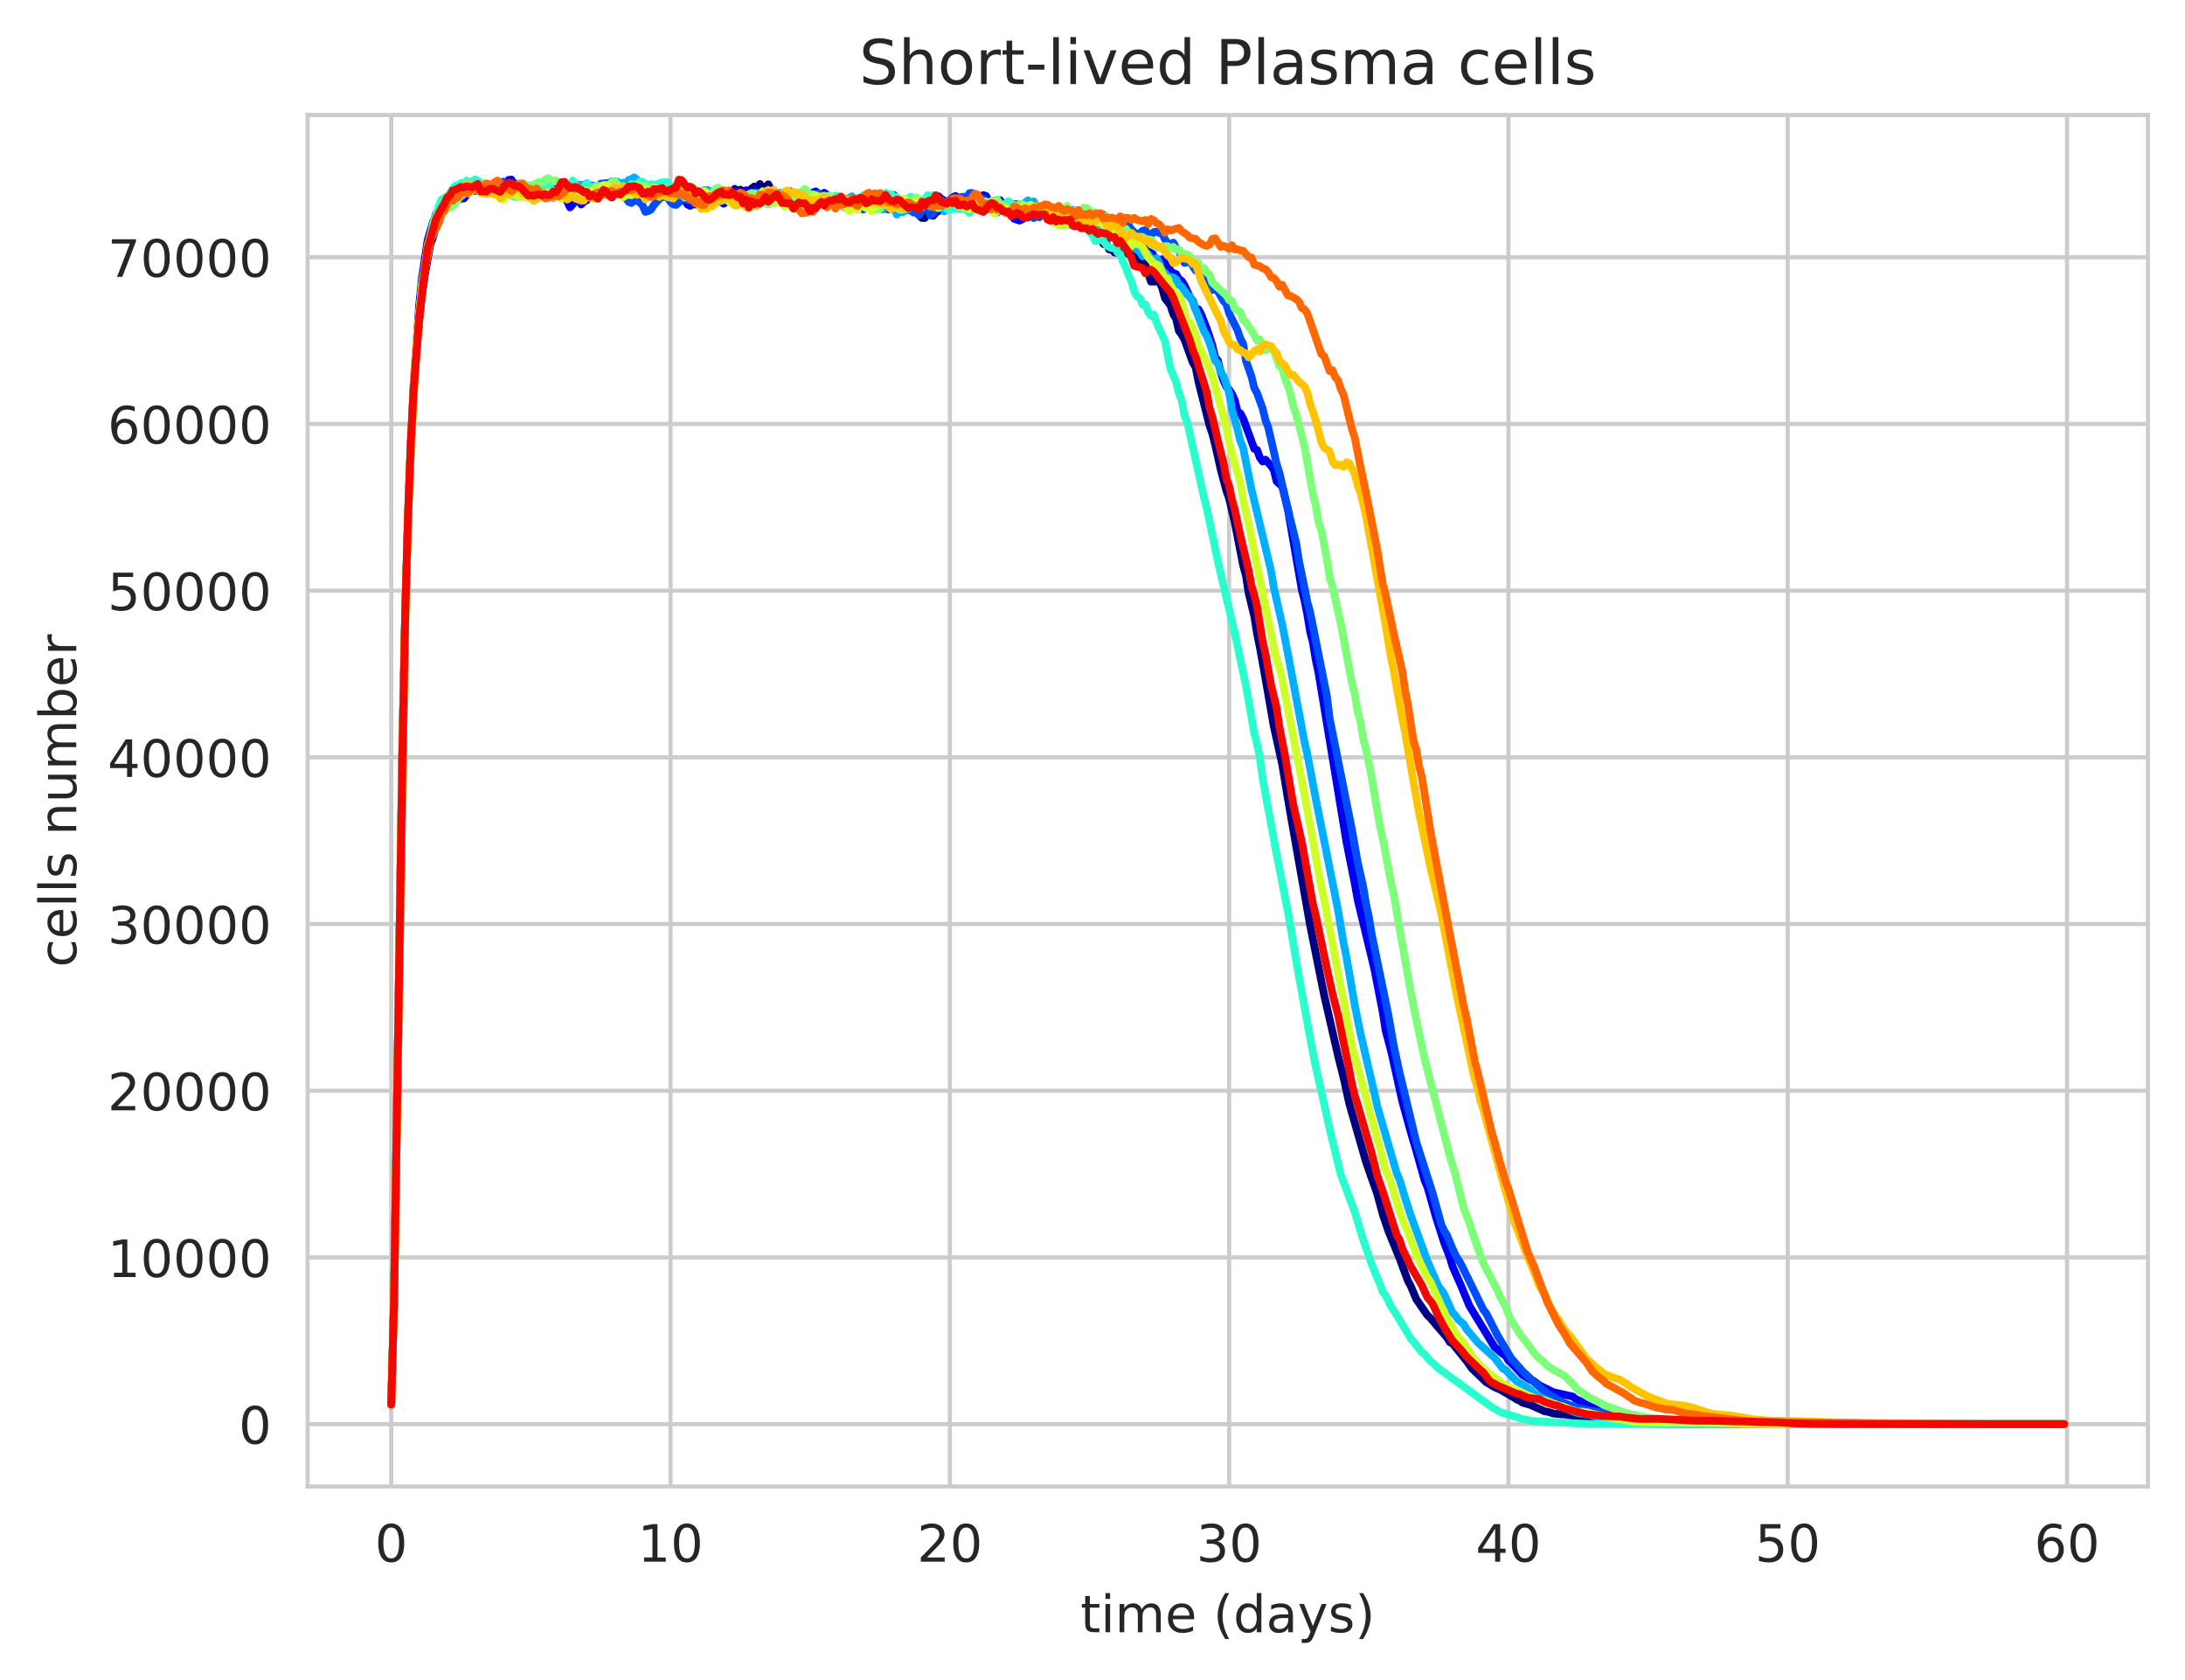 <?xml version="1.0" encoding="utf-8" standalone="no"?>
<!DOCTYPE svg PUBLIC "-//W3C//DTD SVG 1.1//EN"
  "http://www.w3.org/Graphics/SVG/1.1/DTD/svg11.dtd">
<!-- Created with matplotlib (https://matplotlib.org/) -->
<svg height="325.986pt" version="1.1" viewBox="0 0 424.011 325.986" width="424.011pt" xmlns="http://www.w3.org/2000/svg" xmlns:xlink="http://www.w3.org/1999/xlink">
 <defs>
  <style type="text/css">
*{stroke-linecap:butt;stroke-linejoin:round;white-space:pre;}
  </style>
 </defs>
 <g id="figure_1">
  <g id="patch_1">
   <path d="M 0 325.986 
L 424.011 325.986 
L 424.011 0 
L 0 0 
z
" style="fill:#ffffff;"/>
  </g>
  <g id="axes_1">
   <g id="patch_2">
    <path d="M 59.691 288.43 
L 416.811 288.43 
L 416.811 22.318 
L 59.691 22.318 
z
" style="fill:#ffffff;"/>
   </g>
   <g id="matplotlib.axis_1">
    <g id="xtick_1">
     <g id="line2d_1">
      <path clip-path="url(#pe9f1b04d69)" d="M 75.923 288.43 
L 75.923 22.318 
" style="fill:none;stroke:#cccccc;stroke-linecap:round;stroke-width:0.8;"/>
     </g>
     <g id="text_1">
      <!-- 0 -->
      <defs>
       <path d="M 31.781 66.406 
Q 24.172 66.406 20.328 58.906 
Q 16.5 51.422 16.5 36.375 
Q 16.5 21.391 20.328 13.891 
Q 24.172 6.391 31.781 6.391 
Q 39.453 6.391 43.281 13.891 
Q 47.125 21.391 47.125 36.375 
Q 47.125 51.422 43.281 58.906 
Q 39.453 66.406 31.781 66.406 
z
M 31.781 74.219 
Q 44.047 74.219 50.516 64.516 
Q 56.984 54.828 56.984 36.375 
Q 56.984 17.969 50.516 8.266 
Q 44.047 -1.422 31.781 -1.422 
Q 19.531 -1.422 13.062 8.266 
Q 6.594 17.969 6.594 36.375 
Q 6.594 54.828 13.062 64.516 
Q 19.531 74.219 31.781 74.219 
z
" id="DejaVuSans-48"/>
      </defs>
      <g style="fill:#262626;" transform="translate(72.742 303.029)scale(0.1 -0.1)">
       <use xlink:href="#DejaVuSans-48"/>
      </g>
     </g>
    </g>
    <g id="xtick_2">
     <g id="line2d_2">
      <path clip-path="url(#pe9f1b04d69)" d="M 130.123 288.43 
L 130.123 22.318 
" style="fill:none;stroke:#cccccc;stroke-linecap:round;stroke-width:0.8;"/>
     </g>
     <g id="text_2">
      <!-- 10 -->
      <defs>
       <path d="M 12.406 8.297 
L 28.516 8.297 
L 28.516 63.922 
L 10.984 60.406 
L 10.984 69.391 
L 28.422 72.906 
L 38.281 72.906 
L 38.281 8.297 
L 54.391 8.297 
L 54.391 0 
L 12.406 0 
z
" id="DejaVuSans-49"/>
      </defs>
      <g style="fill:#262626;" transform="translate(123.76 303.029)scale(0.1 -0.1)">
       <use xlink:href="#DejaVuSans-49"/>
       <use x="63.623" xlink:href="#DejaVuSans-48"/>
      </g>
     </g>
    </g>
    <g id="xtick_3">
     <g id="line2d_3">
      <path clip-path="url(#pe9f1b04d69)" d="M 184.322 288.43 
L 184.322 22.318 
" style="fill:none;stroke:#cccccc;stroke-linecap:round;stroke-width:0.8;"/>
     </g>
     <g id="text_3">
      <!-- 20 -->
      <defs>
       <path d="M 19.188 8.297 
L 53.609 8.297 
L 53.609 0 
L 7.328 0 
L 7.328 8.297 
Q 12.938 14.109 22.625 23.891 
Q 32.328 33.688 34.812 36.531 
Q 39.547 41.844 41.422 45.531 
Q 43.312 49.219 43.312 52.781 
Q 43.312 58.594 39.234 62.25 
Q 35.156 65.922 28.609 65.922 
Q 23.969 65.922 18.812 64.312 
Q 13.672 62.703 7.812 59.422 
L 7.812 69.391 
Q 13.766 71.781 18.938 73 
Q 24.125 74.219 28.422 74.219 
Q 39.75 74.219 46.484 68.547 
Q 53.219 62.891 53.219 53.422 
Q 53.219 48.922 51.531 44.891 
Q 49.859 40.875 45.406 35.406 
Q 44.188 33.984 37.641 27.219 
Q 31.109 20.453 19.188 8.297 
z
" id="DejaVuSans-50"/>
      </defs>
      <g style="fill:#262626;" transform="translate(177.96 303.029)scale(0.1 -0.1)">
       <use xlink:href="#DejaVuSans-50"/>
       <use x="63.623" xlink:href="#DejaVuSans-48"/>
      </g>
     </g>
    </g>
    <g id="xtick_4">
     <g id="line2d_4">
      <path clip-path="url(#pe9f1b04d69)" d="M 238.522 288.43 
L 238.522 22.318 
" style="fill:none;stroke:#cccccc;stroke-linecap:round;stroke-width:0.8;"/>
     </g>
     <g id="text_4">
      <!-- 30 -->
      <defs>
       <path d="M 40.578 39.312 
Q 47.656 37.797 51.625 33 
Q 55.609 28.219 55.609 21.188 
Q 55.609 10.406 48.188 4.484 
Q 40.766 -1.422 27.094 -1.422 
Q 22.516 -1.422 17.656 -0.516 
Q 12.797 0.391 7.625 2.203 
L 7.625 11.719 
Q 11.719 9.328 16.594 8.109 
Q 21.484 6.891 26.812 6.891 
Q 36.078 6.891 40.938 10.547 
Q 45.797 14.203 45.797 21.188 
Q 45.797 27.641 41.281 31.266 
Q 36.766 34.906 28.719 34.906 
L 20.219 34.906 
L 20.219 43.016 
L 29.109 43.016 
Q 36.375 43.016 40.234 45.922 
Q 44.094 48.828 44.094 54.297 
Q 44.094 59.906 40.109 62.906 
Q 36.141 65.922 28.719 65.922 
Q 24.656 65.922 20.016 65.031 
Q 15.375 64.156 9.812 62.312 
L 9.812 71.094 
Q 15.438 72.656 20.344 73.438 
Q 25.25 74.219 29.594 74.219 
Q 40.828 74.219 47.359 69.109 
Q 53.906 64.016 53.906 55.328 
Q 53.906 49.266 50.438 45.094 
Q 46.969 40.922 40.578 39.312 
z
" id="DejaVuSans-51"/>
      </defs>
      <g style="fill:#262626;" transform="translate(232.159 303.029)scale(0.1 -0.1)">
       <use xlink:href="#DejaVuSans-51"/>
       <use x="63.623" xlink:href="#DejaVuSans-48"/>
      </g>
     </g>
    </g>
    <g id="xtick_5">
     <g id="line2d_5">
      <path clip-path="url(#pe9f1b04d69)" d="M 292.721 288.43 
L 292.721 22.318 
" style="fill:none;stroke:#cccccc;stroke-linecap:round;stroke-width:0.8;"/>
     </g>
     <g id="text_5">
      <!-- 40 -->
      <defs>
       <path d="M 37.797 64.312 
L 12.891 25.391 
L 37.797 25.391 
z
M 35.203 72.906 
L 47.609 72.906 
L 47.609 25.391 
L 58.016 25.391 
L 58.016 17.188 
L 47.609 17.188 
L 47.609 0 
L 37.797 0 
L 37.797 17.188 
L 4.891 17.188 
L 4.891 26.703 
z
" id="DejaVuSans-52"/>
      </defs>
      <g style="fill:#262626;" transform="translate(286.359 303.029)scale(0.1 -0.1)">
       <use xlink:href="#DejaVuSans-52"/>
       <use x="63.623" xlink:href="#DejaVuSans-48"/>
      </g>
     </g>
    </g>
    <g id="xtick_6">
     <g id="line2d_6">
      <path clip-path="url(#pe9f1b04d69)" d="M 346.92 288.43 
L 346.92 22.318 
" style="fill:none;stroke:#cccccc;stroke-linecap:round;stroke-width:0.8;"/>
     </g>
     <g id="text_6">
      <!-- 50 -->
      <defs>
       <path d="M 10.797 72.906 
L 49.516 72.906 
L 49.516 64.594 
L 19.828 64.594 
L 19.828 46.734 
Q 21.969 47.469 24.109 47.828 
Q 26.266 48.188 28.422 48.188 
Q 40.625 48.188 47.75 41.5 
Q 54.891 34.812 54.891 23.391 
Q 54.891 11.625 47.562 5.094 
Q 40.234 -1.422 26.906 -1.422 
Q 22.312 -1.422 17.547 -0.641 
Q 12.797 0.141 7.719 1.703 
L 7.719 11.625 
Q 12.109 9.234 16.797 8.062 
Q 21.484 6.891 26.703 6.891 
Q 35.156 6.891 40.078 11.328 
Q 45.016 15.766 45.016 23.391 
Q 45.016 31 40.078 35.438 
Q 35.156 39.891 26.703 39.891 
Q 22.75 39.891 18.812 39.016 
Q 14.891 38.141 10.797 36.281 
z
" id="DejaVuSans-53"/>
      </defs>
      <g style="fill:#262626;" transform="translate(340.558 303.029)scale(0.1 -0.1)">
       <use xlink:href="#DejaVuSans-53"/>
       <use x="63.623" xlink:href="#DejaVuSans-48"/>
      </g>
     </g>
    </g>
    <g id="xtick_7">
     <g id="line2d_7">
      <path clip-path="url(#pe9f1b04d69)" d="M 401.12 288.43 
L 401.12 22.318 
" style="fill:none;stroke:#cccccc;stroke-linecap:round;stroke-width:0.8;"/>
     </g>
     <g id="text_7">
      <!-- 60 -->
      <defs>
       <path d="M 33.016 40.375 
Q 26.375 40.375 22.484 35.828 
Q 18.609 31.297 18.609 23.391 
Q 18.609 15.531 22.484 10.953 
Q 26.375 6.391 33.016 6.391 
Q 39.656 6.391 43.531 10.953 
Q 47.406 15.531 47.406 23.391 
Q 47.406 31.297 43.531 35.828 
Q 39.656 40.375 33.016 40.375 
z
M 52.594 71.297 
L 52.594 62.312 
Q 48.875 64.062 45.094 64.984 
Q 41.312 65.922 37.594 65.922 
Q 27.828 65.922 22.672 59.328 
Q 17.531 52.734 16.797 39.406 
Q 19.672 43.656 24.016 45.922 
Q 28.375 48.188 33.594 48.188 
Q 44.578 48.188 50.953 41.516 
Q 57.328 34.859 57.328 23.391 
Q 57.328 12.156 50.688 5.359 
Q 44.047 -1.422 33.016 -1.422 
Q 20.359 -1.422 13.672 8.266 
Q 6.984 17.969 6.984 36.375 
Q 6.984 53.656 15.188 63.938 
Q 23.391 74.219 37.203 74.219 
Q 40.922 74.219 44.703 73.484 
Q 48.484 72.75 52.594 71.297 
z
" id="DejaVuSans-54"/>
      </defs>
      <g style="fill:#262626;" transform="translate(394.757 303.029)scale(0.1 -0.1)">
       <use xlink:href="#DejaVuSans-54"/>
       <use x="63.623" xlink:href="#DejaVuSans-48"/>
      </g>
     </g>
    </g>
    <g id="text_8">
     <!-- time (days) -->
     <defs>
      <path d="M 18.312 70.219 
L 18.312 54.688 
L 36.812 54.688 
L 36.812 47.703 
L 18.312 47.703 
L 18.312 18.016 
Q 18.312 11.328 20.141 9.422 
Q 21.969 7.516 27.594 7.516 
L 36.812 7.516 
L 36.812 0 
L 27.594 0 
Q 17.188 0 13.234 3.875 
Q 9.281 7.766 9.281 18.016 
L 9.281 47.703 
L 2.688 47.703 
L 2.688 54.688 
L 9.281 54.688 
L 9.281 70.219 
z
" id="DejaVuSans-116"/>
      <path d="M 9.422 54.688 
L 18.406 54.688 
L 18.406 0 
L 9.422 0 
z
M 9.422 75.984 
L 18.406 75.984 
L 18.406 64.594 
L 9.422 64.594 
z
" id="DejaVuSans-105"/>
      <path d="M 52 44.188 
Q 55.375 50.25 60.062 53.125 
Q 64.75 56 71.094 56 
Q 79.641 56 84.281 50.016 
Q 88.922 44.047 88.922 33.016 
L 88.922 0 
L 79.891 0 
L 79.891 32.719 
Q 79.891 40.578 77.094 44.375 
Q 74.312 48.188 68.609 48.188 
Q 61.625 48.188 57.562 43.547 
Q 53.516 38.922 53.516 30.906 
L 53.516 0 
L 44.484 0 
L 44.484 32.719 
Q 44.484 40.625 41.703 44.406 
Q 38.922 48.188 33.109 48.188 
Q 26.219 48.188 22.156 43.531 
Q 18.109 38.875 18.109 30.906 
L 18.109 0 
L 9.078 0 
L 9.078 54.688 
L 18.109 54.688 
L 18.109 46.188 
Q 21.188 51.219 25.484 53.609 
Q 29.781 56 35.688 56 
Q 41.656 56 45.828 52.969 
Q 50 49.953 52 44.188 
z
" id="DejaVuSans-109"/>
      <path d="M 56.203 29.594 
L 56.203 25.203 
L 14.891 25.203 
Q 15.484 15.922 20.484 11.062 
Q 25.484 6.203 34.422 6.203 
Q 39.594 6.203 44.453 7.469 
Q 49.312 8.734 54.109 11.281 
L 54.109 2.781 
Q 49.266 0.734 44.188 -0.344 
Q 39.109 -1.422 33.891 -1.422 
Q 20.797 -1.422 13.156 6.188 
Q 5.516 13.812 5.516 26.812 
Q 5.516 40.234 12.766 48.109 
Q 20.016 56 32.328 56 
Q 43.359 56 49.781 48.891 
Q 56.203 41.797 56.203 29.594 
z
M 47.219 32.234 
Q 47.125 39.594 43.094 43.984 
Q 39.062 48.391 32.422 48.391 
Q 24.906 48.391 20.391 44.141 
Q 15.875 39.891 15.188 32.172 
z
" id="DejaVuSans-101"/>
      <path id="DejaVuSans-32"/>
      <path d="M 31 75.875 
Q 24.469 64.656 21.281 53.656 
Q 18.109 42.672 18.109 31.391 
Q 18.109 20.125 21.312 9.062 
Q 24.516 -2 31 -13.188 
L 23.188 -13.188 
Q 15.875 -1.703 12.234 9.375 
Q 8.594 20.453 8.594 31.391 
Q 8.594 42.281 12.203 53.312 
Q 15.828 64.359 23.188 75.875 
z
" id="DejaVuSans-40"/>
      <path d="M 45.406 46.391 
L 45.406 75.984 
L 54.391 75.984 
L 54.391 0 
L 45.406 0 
L 45.406 8.203 
Q 42.578 3.328 38.25 0.953 
Q 33.938 -1.422 27.875 -1.422 
Q 17.969 -1.422 11.734 6.484 
Q 5.516 14.406 5.516 27.297 
Q 5.516 40.188 11.734 48.094 
Q 17.969 56 27.875 56 
Q 33.938 56 38.25 53.625 
Q 42.578 51.266 45.406 46.391 
z
M 14.797 27.297 
Q 14.797 17.391 18.875 11.75 
Q 22.953 6.109 30.078 6.109 
Q 37.203 6.109 41.297 11.75 
Q 45.406 17.391 45.406 27.297 
Q 45.406 37.203 41.297 42.844 
Q 37.203 48.484 30.078 48.484 
Q 22.953 48.484 18.875 42.844 
Q 14.797 37.203 14.797 27.297 
z
" id="DejaVuSans-100"/>
      <path d="M 34.281 27.484 
Q 23.391 27.484 19.188 25 
Q 14.984 22.516 14.984 16.5 
Q 14.984 11.719 18.141 8.906 
Q 21.297 6.109 26.703 6.109 
Q 34.188 6.109 38.703 11.406 
Q 43.219 16.703 43.219 25.484 
L 43.219 27.484 
z
M 52.203 31.203 
L 52.203 0 
L 43.219 0 
L 43.219 8.297 
Q 40.141 3.328 35.547 0.953 
Q 30.953 -1.422 24.312 -1.422 
Q 15.922 -1.422 10.953 3.297 
Q 6 8.016 6 15.922 
Q 6 25.141 12.172 29.828 
Q 18.359 34.516 30.609 34.516 
L 43.219 34.516 
L 43.219 35.406 
Q 43.219 41.609 39.141 45 
Q 35.062 48.391 27.688 48.391 
Q 23 48.391 18.547 47.266 
Q 14.109 46.141 10.016 43.891 
L 10.016 52.203 
Q 14.938 54.109 19.578 55.047 
Q 24.219 56 28.609 56 
Q 40.484 56 46.344 49.844 
Q 52.203 43.703 52.203 31.203 
z
" id="DejaVuSans-97"/>
      <path d="M 32.172 -5.078 
Q 28.375 -14.844 24.75 -17.812 
Q 21.141 -20.797 15.094 -20.797 
L 7.906 -20.797 
L 7.906 -13.281 
L 13.188 -13.281 
Q 16.891 -13.281 18.938 -11.516 
Q 21 -9.766 23.484 -3.219 
L 25.094 0.875 
L 2.984 54.688 
L 12.5 54.688 
L 29.594 11.922 
L 46.688 54.688 
L 56.203 54.688 
z
" id="DejaVuSans-121"/>
      <path d="M 44.281 53.078 
L 44.281 44.578 
Q 40.484 46.531 36.375 47.5 
Q 32.281 48.484 27.875 48.484 
Q 21.188 48.484 17.844 46.438 
Q 14.5 44.391 14.5 40.281 
Q 14.5 37.156 16.891 35.375 
Q 19.281 33.594 26.516 31.984 
L 29.594 31.297 
Q 39.156 29.25 43.188 25.516 
Q 47.219 21.781 47.219 15.094 
Q 47.219 7.469 41.188 3.016 
Q 35.156 -1.422 24.609 -1.422 
Q 20.219 -1.422 15.453 -0.562 
Q 10.688 0.297 5.422 2 
L 5.422 11.281 
Q 10.406 8.688 15.234 7.391 
Q 20.062 6.109 24.812 6.109 
Q 31.156 6.109 34.562 8.281 
Q 37.984 10.453 37.984 14.406 
Q 37.984 18.062 35.516 20.016 
Q 33.062 21.969 24.703 23.781 
L 21.578 24.516 
Q 13.234 26.266 9.516 29.906 
Q 5.812 33.547 5.812 39.891 
Q 5.812 47.609 11.281 51.797 
Q 16.75 56 26.812 56 
Q 31.781 56 36.172 55.266 
Q 40.578 54.547 44.281 53.078 
z
" id="DejaVuSans-115"/>
      <path d="M 8.016 75.875 
L 15.828 75.875 
Q 23.141 64.359 26.781 53.312 
Q 30.422 42.281 30.422 31.391 
Q 30.422 20.453 26.781 9.375 
Q 23.141 -1.703 15.828 -13.188 
L 8.016 -13.188 
Q 14.5 -2 17.703 9.062 
Q 20.906 20.125 20.906 31.391 
Q 20.906 42.672 17.703 53.656 
Q 14.5 64.656 8.016 75.875 
z
" id="DejaVuSans-41"/>
     </defs>
     <g style="fill:#262626;" transform="translate(209.662 316.707)scale(0.1 -0.1)">
      <use xlink:href="#DejaVuSans-116"/>
      <use x="39.209" xlink:href="#DejaVuSans-105"/>
      <use x="66.992" xlink:href="#DejaVuSans-109"/>
      <use x="164.404" xlink:href="#DejaVuSans-101"/>
      <use x="225.928" xlink:href="#DejaVuSans-32"/>
      <use x="257.715" xlink:href="#DejaVuSans-40"/>
      <use x="296.729" xlink:href="#DejaVuSans-100"/>
      <use x="360.205" xlink:href="#DejaVuSans-97"/>
      <use x="421.484" xlink:href="#DejaVuSans-121"/>
      <use x="480.664" xlink:href="#DejaVuSans-115"/>
      <use x="532.764" xlink:href="#DejaVuSans-41"/>
     </g>
    </g>
   </g>
   <g id="matplotlib.axis_2">
    <g id="ytick_1">
     <g id="line2d_8">
      <path clip-path="url(#pe9f1b04d69)" d="M 59.691 276.334 
L 416.811 276.334 
" style="fill:none;stroke:#cccccc;stroke-linecap:round;stroke-width:0.8;"/>
     </g>
     <g id="text_9">
      <!-- 0 -->
      <g style="fill:#262626;" transform="translate(46.328 280.133)scale(0.1 -0.1)">
       <use xlink:href="#DejaVuSans-48"/>
      </g>
     </g>
    </g>
    <g id="ytick_2">
     <g id="line2d_9">
      <path clip-path="url(#pe9f1b04d69)" d="M 59.691 243.989 
L 416.811 243.989 
" style="fill:none;stroke:#cccccc;stroke-linecap:round;stroke-width:0.8;"/>
     </g>
     <g id="text_10">
      <!-- 10000 -->
      <g style="fill:#262626;" transform="translate(20.878 247.789)scale(0.1 -0.1)">
       <use xlink:href="#DejaVuSans-49"/>
       <use x="63.623" xlink:href="#DejaVuSans-48"/>
       <use x="127.246" xlink:href="#DejaVuSans-48"/>
       <use x="190.869" xlink:href="#DejaVuSans-48"/>
       <use x="254.492" xlink:href="#DejaVuSans-48"/>
      </g>
     </g>
    </g>
    <g id="ytick_3">
     <g id="line2d_10">
      <path clip-path="url(#pe9f1b04d69)" d="M 59.691 211.644 
L 416.811 211.644 
" style="fill:none;stroke:#cccccc;stroke-linecap:round;stroke-width:0.8;"/>
     </g>
     <g id="text_11">
      <!-- 20000 -->
      <g style="fill:#262626;" transform="translate(20.878 215.444)scale(0.1 -0.1)">
       <use xlink:href="#DejaVuSans-50"/>
       <use x="63.623" xlink:href="#DejaVuSans-48"/>
       <use x="127.246" xlink:href="#DejaVuSans-48"/>
       <use x="190.869" xlink:href="#DejaVuSans-48"/>
       <use x="254.492" xlink:href="#DejaVuSans-48"/>
      </g>
     </g>
    </g>
    <g id="ytick_4">
     <g id="line2d_11">
      <path clip-path="url(#pe9f1b04d69)" d="M 59.691 179.3 
L 416.811 179.3 
" style="fill:none;stroke:#cccccc;stroke-linecap:round;stroke-width:0.8;"/>
     </g>
     <g id="text_12">
      <!-- 30000 -->
      <g style="fill:#262626;" transform="translate(20.878 183.099)scale(0.1 -0.1)">
       <use xlink:href="#DejaVuSans-51"/>
       <use x="63.623" xlink:href="#DejaVuSans-48"/>
       <use x="127.246" xlink:href="#DejaVuSans-48"/>
       <use x="190.869" xlink:href="#DejaVuSans-48"/>
       <use x="254.492" xlink:href="#DejaVuSans-48"/>
      </g>
     </g>
    </g>
    <g id="ytick_5">
     <g id="line2d_12">
      <path clip-path="url(#pe9f1b04d69)" d="M 59.691 146.955 
L 416.811 146.955 
" style="fill:none;stroke:#cccccc;stroke-linecap:round;stroke-width:0.8;"/>
     </g>
     <g id="text_13">
      <!-- 40000 -->
      <g style="fill:#262626;" transform="translate(20.878 150.754)scale(0.1 -0.1)">
       <use xlink:href="#DejaVuSans-52"/>
       <use x="63.623" xlink:href="#DejaVuSans-48"/>
       <use x="127.246" xlink:href="#DejaVuSans-48"/>
       <use x="190.869" xlink:href="#DejaVuSans-48"/>
       <use x="254.492" xlink:href="#DejaVuSans-48"/>
      </g>
     </g>
    </g>
    <g id="ytick_6">
     <g id="line2d_13">
      <path clip-path="url(#pe9f1b04d69)" d="M 59.691 114.61 
L 416.811 114.61 
" style="fill:none;stroke:#cccccc;stroke-linecap:round;stroke-width:0.8;"/>
     </g>
     <g id="text_14">
      <!-- 50000 -->
      <g style="fill:#262626;" transform="translate(20.878 118.409)scale(0.1 -0.1)">
       <use xlink:href="#DejaVuSans-53"/>
       <use x="63.623" xlink:href="#DejaVuSans-48"/>
       <use x="127.246" xlink:href="#DejaVuSans-48"/>
       <use x="190.869" xlink:href="#DejaVuSans-48"/>
       <use x="254.492" xlink:href="#DejaVuSans-48"/>
      </g>
     </g>
    </g>
    <g id="ytick_7">
     <g id="line2d_14">
      <path clip-path="url(#pe9f1b04d69)" d="M 59.691 82.265 
L 416.811 82.265 
" style="fill:none;stroke:#cccccc;stroke-linecap:round;stroke-width:0.8;"/>
     </g>
     <g id="text_15">
      <!-- 60000 -->
      <g style="fill:#262626;" transform="translate(20.878 86.064)scale(0.1 -0.1)">
       <use xlink:href="#DejaVuSans-54"/>
       <use x="63.623" xlink:href="#DejaVuSans-48"/>
       <use x="127.246" xlink:href="#DejaVuSans-48"/>
       <use x="190.869" xlink:href="#DejaVuSans-48"/>
       <use x="254.492" xlink:href="#DejaVuSans-48"/>
      </g>
     </g>
    </g>
    <g id="ytick_8">
     <g id="line2d_15">
      <path clip-path="url(#pe9f1b04d69)" d="M 59.691 49.92 
L 416.811 49.92 
" style="fill:none;stroke:#cccccc;stroke-linecap:round;stroke-width:0.8;"/>
     </g>
     <g id="text_16">
      <!-- 70000 -->
      <defs>
       <path d="M 8.203 72.906 
L 55.078 72.906 
L 55.078 68.703 
L 28.609 0 
L 18.312 0 
L 43.219 64.594 
L 8.203 64.594 
z
" id="DejaVuSans-55"/>
      </defs>
      <g style="fill:#262626;" transform="translate(20.878 53.719)scale(0.1 -0.1)">
       <use xlink:href="#DejaVuSans-55"/>
       <use x="63.623" xlink:href="#DejaVuSans-48"/>
       <use x="127.246" xlink:href="#DejaVuSans-48"/>
       <use x="190.869" xlink:href="#DejaVuSans-48"/>
       <use x="254.492" xlink:href="#DejaVuSans-48"/>
      </g>
     </g>
    </g>
    <g id="text_17">
     <!-- cells number -->
     <defs>
      <path d="M 48.781 52.594 
L 48.781 44.188 
Q 44.969 46.297 41.141 47.344 
Q 37.312 48.391 33.406 48.391 
Q 24.656 48.391 19.812 42.844 
Q 14.984 37.312 14.984 27.297 
Q 14.984 17.281 19.812 11.734 
Q 24.656 6.203 33.406 6.203 
Q 37.312 6.203 41.141 7.25 
Q 44.969 8.297 48.781 10.406 
L 48.781 2.094 
Q 45.016 0.344 40.984 -0.531 
Q 36.969 -1.422 32.422 -1.422 
Q 20.062 -1.422 12.781 6.344 
Q 5.516 14.109 5.516 27.297 
Q 5.516 40.672 12.859 48.328 
Q 20.219 56 33.016 56 
Q 37.156 56 41.109 55.141 
Q 45.062 54.297 48.781 52.594 
z
" id="DejaVuSans-99"/>
      <path d="M 9.422 75.984 
L 18.406 75.984 
L 18.406 0 
L 9.422 0 
z
" id="DejaVuSans-108"/>
      <path d="M 54.891 33.016 
L 54.891 0 
L 45.906 0 
L 45.906 32.719 
Q 45.906 40.484 42.875 44.328 
Q 39.844 48.188 33.797 48.188 
Q 26.516 48.188 22.312 43.547 
Q 18.109 38.922 18.109 30.906 
L 18.109 0 
L 9.078 0 
L 9.078 54.688 
L 18.109 54.688 
L 18.109 46.188 
Q 21.344 51.125 25.703 53.562 
Q 30.078 56 35.797 56 
Q 45.219 56 50.047 50.172 
Q 54.891 44.344 54.891 33.016 
z
" id="DejaVuSans-110"/>
      <path d="M 8.5 21.578 
L 8.5 54.688 
L 17.484 54.688 
L 17.484 21.922 
Q 17.484 14.156 20.5 10.266 
Q 23.531 6.391 29.594 6.391 
Q 36.859 6.391 41.078 11.031 
Q 45.312 15.672 45.312 23.688 
L 45.312 54.688 
L 54.297 54.688 
L 54.297 0 
L 45.312 0 
L 45.312 8.406 
Q 42.047 3.422 37.719 1 
Q 33.406 -1.422 27.688 -1.422 
Q 18.266 -1.422 13.375 4.438 
Q 8.5 10.297 8.5 21.578 
z
M 31.109 56 
z
" id="DejaVuSans-117"/>
      <path d="M 48.688 27.297 
Q 48.688 37.203 44.609 42.844 
Q 40.531 48.484 33.406 48.484 
Q 26.266 48.484 22.188 42.844 
Q 18.109 37.203 18.109 27.297 
Q 18.109 17.391 22.188 11.75 
Q 26.266 6.109 33.406 6.109 
Q 40.531 6.109 44.609 11.75 
Q 48.688 17.391 48.688 27.297 
z
M 18.109 46.391 
Q 20.953 51.266 25.266 53.625 
Q 29.594 56 35.594 56 
Q 45.562 56 51.781 48.094 
Q 58.016 40.188 58.016 27.297 
Q 58.016 14.406 51.781 6.484 
Q 45.562 -1.422 35.594 -1.422 
Q 29.594 -1.422 25.266 0.953 
Q 20.953 3.328 18.109 8.203 
L 18.109 0 
L 9.078 0 
L 9.078 75.984 
L 18.109 75.984 
z
" id="DejaVuSans-98"/>
      <path d="M 41.109 46.297 
Q 39.594 47.172 37.812 47.578 
Q 36.031 48 33.891 48 
Q 26.266 48 22.188 43.047 
Q 18.109 38.094 18.109 28.812 
L 18.109 0 
L 9.078 0 
L 9.078 54.688 
L 18.109 54.688 
L 18.109 46.188 
Q 20.953 51.172 25.484 53.578 
Q 30.031 56 36.531 56 
Q 37.453 56 38.578 55.875 
Q 39.703 55.766 41.062 55.516 
z
" id="DejaVuSans-114"/>
     </defs>
     <g style="fill:#262626;" transform="translate(14.798 187.686)rotate(-90)scale(0.1 -0.1)">
      <use xlink:href="#DejaVuSans-99"/>
      <use x="54.98" xlink:href="#DejaVuSans-101"/>
      <use x="116.504" xlink:href="#DejaVuSans-108"/>
      <use x="144.287" xlink:href="#DejaVuSans-108"/>
      <use x="172.07" xlink:href="#DejaVuSans-115"/>
      <use x="224.17" xlink:href="#DejaVuSans-32"/>
      <use x="255.957" xlink:href="#DejaVuSans-110"/>
      <use x="319.336" xlink:href="#DejaVuSans-117"/>
      <use x="382.715" xlink:href="#DejaVuSans-109"/>
      <use x="480.127" xlink:href="#DejaVuSans-98"/>
      <use x="543.604" xlink:href="#DejaVuSans-101"/>
      <use x="605.127" xlink:href="#DejaVuSans-114"/>
     </g>
    </g>
   </g>
   <g id="line2d_16">
    <path clip-path="url(#pe9f1b04d69)" d="M 75.923 272.695 
L 76.465 252.386 
L 78.091 144.83 
L 78.633 119.992 
L 79.175 100.98 
L 79.717 86.868 
L 80.259 75.803 
L 80.801 68.082 
L 81.885 57.149 
L 82.427 53.404 
L 83.511 47.407 
L 84.053 46.01 
L 85.137 41.643 
L 85.679 40.683 
L 86.221 40.472 
L 86.763 38.561 
L 87.305 38.499 
L 87.847 37.645 
L 88.389 37.765 
L 89.473 37.584 
L 90.015 37.27 
L 90.557 36.086 
L 91.099 35.963 
L 91.641 36.387 
L 92.183 37.063 
L 92.725 36.368 
L 93.267 36.287 
L 93.809 36.025 
L 94.351 36.61 
L 94.893 36.782 
L 95.435 35.86 
L 95.977 36.012 
L 96.519 36.038 
L 97.061 36.206 
L 97.603 36.973 
L 98.145 37.312 
L 98.687 37.364 
L 99.229 36.584 
L 99.771 36.924 
L 100.313 36.61 
L 100.855 37.248 
L 101.397 38.221 
L 101.939 37.319 
L 102.481 37.746 
L 103.023 37.749 
L 103.565 37.102 
L 104.107 36.979 
L 104.649 36.623 
L 105.191 37.037 
L 106.275 36.84 
L 106.817 36.698 
L 107.359 36.934 
L 107.901 36.209 
L 108.443 36.31 
L 108.985 35.828 
L 109.527 36.161 
L 110.069 36.148 
L 110.611 36.313 
L 111.153 37.083 
L 111.695 37.089 
L 112.237 36.617 
L 112.779 35.97 
L 113.321 35.879 
L 114.405 36.591 
L 115.489 36.694 
L 116.031 37.186 
L 116.573 36.753 
L 117.115 37.61 
L 117.657 37.358 
L 118.199 37.587 
L 118.741 38.321 
L 119.283 37.571 
L 119.825 37.144 
L 120.367 36.552 
L 121.451 37.652 
L 121.993 37.157 
L 122.535 36.869 
L 123.619 37.073 
L 124.161 36.575 
L 124.703 36.727 
L 125.787 36.345 
L 126.329 36.575 
L 126.871 36.329 
L 127.413 36.287 
L 127.955 37.332 
L 128.497 37.073 
L 129.039 37.668 
L 129.581 37.742 
L 130.123 38.677 
L 130.665 38.38 
L 131.207 38.37 
L 131.749 38.16 
L 132.291 38.929 
L 133.375 38.017 
L 133.917 38.768 
L 134.459 38.477 
L 135.543 38.671 
L 136.085 39.127 
L 136.627 38.658 
L 137.169 38.887 
L 137.711 38.538 
L 138.253 38.38 
L 138.795 39.056 
L 139.337 38.729 
L 139.879 39.143 
L 140.421 38.069 
L 140.963 38.253 
L 141.505 38.596 
L 142.047 37.901 
L 142.589 36.636 
L 143.131 37.202 
L 143.673 36.795 
L 144.757 37.684 
L 145.299 37.231 
L 145.841 36.588 
L 146.383 36.193 
L 146.925 36.665 
L 147.467 35.701 
L 148.009 36.698 
L 148.551 36.306 
L 149.093 35.76 
L 150.177 37.804 
L 150.719 37.532 
L 152.345 37.425 
L 152.887 38.438 
L 153.429 38.428 
L 153.971 39.741 
L 154.513 40.149 
L 155.055 39.631 
L 155.597 38.936 
L 156.138 38.855 
L 156.68 39.583 
L 157.222 39.259 
L 157.764 38.593 
L 158.306 38.321 
L 158.848 38.777 
L 159.932 38.593 
L 160.474 37.755 
L 161.016 38.137 
L 161.558 38.797 
L 162.1 38.211 
L 162.642 38.625 
L 163.184 38.49 
L 164.81 39.864 
L 165.894 39.224 
L 166.436 39.725 
L 167.52 40.097 
L 168.062 39.867 
L 168.604 39.35 
L 170.23 38.761 
L 171.314 39.492 
L 171.856 38.949 
L 172.398 39.453 
L 172.94 39.402 
L 173.482 37.846 
L 174.024 39.062 
L 175.108 40.019 
L 175.65 40.226 
L 176.192 40.168 
L 176.734 40.89 
L 177.276 40.87 
L 177.818 41.226 
L 178.902 42.293 
L 179.444 42.31 
L 179.986 41.407 
L 180.528 41.394 
L 181.07 41.879 
L 181.612 41.242 
L 182.696 40.615 
L 183.238 39.981 
L 183.78 39.741 
L 185.406 39.502 
L 185.948 40.036 
L 186.49 40.265 
L 187.032 40.029 
L 187.574 39.648 
L 188.116 39.741 
L 189.2 40.34 
L 190.284 40.045 
L 190.826 40.592 
L 191.368 40.505 
L 191.91 40.576 
L 192.452 40.867 
L 192.994 40.275 
L 193.536 40.068 
L 195.704 40.505 
L 196.246 39.712 
L 197.33 39.635 
L 198.414 41.158 
L 198.956 40.369 
L 199.498 40.569 
L 200.04 41.883 
L 200.582 40.757 
L 201.124 41.342 
L 201.666 41.569 
L 202.208 40.98 
L 202.75 40.854 
L 203.292 41.093 
L 203.834 42.151 
L 204.918 41.391 
L 205.46 41.346 
L 206.002 41.575 
L 206.544 42.966 
L 207.086 42.364 
L 207.628 42.986 
L 208.17 42.432 
L 208.712 43.509 
L 209.254 43.529 
L 209.796 43.762 
L 210.338 43.658 
L 210.88 44.357 
L 211.422 44.577 
L 211.964 44.108 
L 212.506 45.191 
L 213.048 45.263 
L 213.59 46.123 
L 214.132 47.352 
L 214.674 47.064 
L 215.216 48.387 
L 215.758 48.455 
L 216.3 49.008 
L 216.842 49.044 
L 217.384 48.788 
L 218.468 49.053 
L 220.636 49.823 
L 221.178 50.412 
L 221.72 50.441 
L 222.262 51.33 
L 223.346 54.643 
L 224.972 54.633 
L 225.514 55.836 
L 226.056 57.848 
L 227.14 59.265 
L 227.682 60.947 
L 228.224 61.846 
L 228.766 64.188 
L 229.308 64.935 
L 229.85 65.882 
L 231.476 70.359 
L 232.018 71.248 
L 232.56 74.027 
L 234.728 82.618 
L 235.27 84.164 
L 235.812 86.315 
L 236.896 91.131 
L 237.98 95.2 
L 238.522 96.723 
L 239.606 101.358 
L 241.232 109.684 
L 241.774 111.654 
L 242.316 115.118 
L 243.4 119.559 
L 243.942 122.939 
L 244.484 125.617 
L 245.568 131.63 
L 247.194 140.99 
L 248.82 148.31 
L 249.904 154.905 
L 250.987 161.096 
L 254.239 179.571 
L 256.949 193.046 
L 259.659 204.884 
L 260.743 209.183 
L 261.827 214.112 
L 265.079 225.459 
L 267.247 231.611 
L 268.331 235.628 
L 269.415 238.837 
L 271.583 244.132 
L 273.209 248.518 
L 273.751 249.501 
L 274.835 252.085 
L 277.003 255.226 
L 277.545 255.705 
L 278.629 257.005 
L 280.797 259.525 
L 281.339 260.42 
L 281.881 260.702 
L 284.591 264.059 
L 285.675 265.579 
L 288.385 268.17 
L 290.011 269.157 
L 291.095 269.623 
L 293.805 271.188 
L 294.347 271.576 
L 294.889 271.767 
L 295.431 272.152 
L 297.057 272.627 
L 298.141 273.116 
L 299.767 273.857 
L 300.309 273.918 
L 301.393 274.267 
L 303.019 274.432 
L 303.561 274.419 
L 304.645 274.642 
L 309.523 275.448 
L 310.607 275.496 
L 312.775 275.739 
L 313.859 275.897 
L 319.821 276.231 
L 324.699 276.308 
L 400.578 276.334 
L 400.578 276.334 
" style="fill:none;stroke:#000080;stroke-linecap:round;stroke-width:1.5;"/>
   </g>
   <g id="line2d_17">
    <path clip-path="url(#pe9f1b04d69)" d="M 75.923 272.666 
L 76.465 252.667 
L 78.633 120.167 
L 79.175 100.74 
L 80.259 74.69 
L 81.343 59.2 
L 81.885 53.95 
L 82.969 46.686 
L 84.053 42.969 
L 84.595 42.297 
L 85.679 40.356 
L 86.221 40.391 
L 86.763 39.625 
L 87.847 38.862 
L 88.389 38.693 
L 90.015 38.499 
L 91.099 37.183 
L 91.641 36.555 
L 92.183 36.546 
L 92.725 36.727 
L 93.267 36.154 
L 94.351 37.125 
L 95.435 36.209 
L 96.519 37.254 
L 97.603 36.63 
L 98.145 35.973 
L 98.687 34.919 
L 99.229 34.831 
L 99.771 35.74 
L 100.855 35.604 
L 101.939 37.17 
L 102.481 37.571 
L 103.023 37.089 
L 103.565 37.613 
L 104.107 37.687 
L 105.191 36.853 
L 105.733 36.232 
L 106.275 36.992 
L 106.817 38.008 
L 107.901 37.099 
L 108.443 37.196 
L 109.527 37.833 
L 110.611 40.252 
L 111.153 39.631 
L 111.695 38.774 
L 112.237 38.787 
L 112.779 39.683 
L 113.321 39.14 
L 113.863 38.855 
L 114.405 37.539 
L 114.947 37.348 
L 115.489 37.299 
L 116.031 36.504 
L 116.573 35.999 
L 117.115 36.141 
L 117.657 35.844 
L 118.199 36.08 
L 118.741 35.588 
L 119.283 35.689 
L 120.909 36.924 
L 121.451 36.452 
L 121.993 37.002 
L 122.535 36.057 
L 123.077 36.122 
L 123.619 36.313 
L 124.161 36.135 
L 124.703 36.145 
L 125.787 37.218 
L 126.329 36.187 
L 126.871 36.235 
L 127.413 36.811 
L 127.955 37.079 
L 128.497 37.141 
L 129.039 38.134 
L 129.581 37.665 
L 130.123 38.399 
L 131.207 38.373 
L 131.749 38.525 
L 132.291 38.066 
L 132.833 38.363 
L 133.375 39.651 
L 133.917 39.942 
L 134.459 39.576 
L 135.001 39.693 
L 135.543 38.845 
L 137.169 39.347 
L 137.711 39.738 
L 138.253 39.557 
L 138.795 39.179 
L 139.337 39.13 
L 139.879 38.574 
L 140.421 39.534 
L 140.963 39.156 
L 141.505 38.57 
L 142.047 38.224 
L 142.589 37.128 
L 143.131 37.173 
L 143.673 38.257 
L 144.215 37.778 
L 144.757 36.918 
L 145.841 37.552 
L 146.383 36.885 
L 146.925 37.597 
L 148.009 38.376 
L 148.551 39.026 
L 149.093 38.687 
L 149.635 38.758 
L 150.177 39.098 
L 150.719 38.878 
L 151.261 38.913 
L 151.803 37.985 
L 152.345 38.092 
L 152.887 37.975 
L 153.429 37.125 
L 153.971 37.581 
L 155.597 37.555 
L 156.138 38.059 
L 158.306 37.128 
L 158.848 38.211 
L 159.39 38.496 
L 159.932 37.4 
L 160.474 37.894 
L 161.016 38.865 
L 161.558 38.373 
L 164.268 40.45 
L 164.81 40.013 
L 165.352 40.301 
L 165.894 39.932 
L 166.436 39.877 
L 166.978 40.246 
L 168.062 39.829 
L 168.604 39.787 
L 169.146 39.922 
L 169.688 40.618 
L 170.23 40.214 
L 171.314 40.576 
L 172.398 40.369 
L 172.94 39.55 
L 174.024 39.897 
L 174.566 40.168 
L 175.108 40.22 
L 175.65 39.835 
L 176.192 38.522 
L 176.734 38.583 
L 177.276 38.515 
L 177.818 38.593 
L 178.36 38.897 
L 178.902 38.984 
L 179.444 38.855 
L 179.986 39.593 
L 180.528 38.457 
L 181.07 38.632 
L 181.612 38.179 
L 182.154 38.095 
L 182.696 38.642 
L 183.238 38.913 
L 183.78 39.314 
L 184.864 38.315 
L 185.406 38.027 
L 185.948 38.435 
L 186.49 39.259 
L 187.032 39.088 
L 188.116 39.298 
L 189.2 38.794 
L 189.742 38.363 
L 190.284 38.169 
L 190.826 37.852 
L 191.368 38.034 
L 191.91 39.146 
L 192.452 39.256 
L 192.994 38.923 
L 193.536 39.521 
L 194.078 38.839 
L 194.62 39.725 
L 195.704 40.366 
L 196.246 41.216 
L 196.788 42.465 
L 197.872 42.804 
L 198.414 42.533 
L 199.498 41.507 
L 200.04 41.084 
L 200.582 41.064 
L 201.124 40.563 
L 201.666 41.566 
L 202.208 41.103 
L 202.75 41.307 
L 203.292 40.951 
L 203.834 41.469 
L 204.376 40.818 
L 204.918 40.86 
L 206.544 41.921 
L 208.17 40.763 
L 208.712 41.866 
L 209.796 41.52 
L 210.338 41.012 
L 211.422 42.588 
L 211.964 42.277 
L 213.048 43.086 
L 213.59 43.568 
L 214.132 43.898 
L 214.674 44.043 
L 215.216 43.762 
L 215.758 43.927 
L 216.3 43.768 
L 217.926 44.774 
L 218.468 44.58 
L 219.01 45.188 
L 219.552 45.46 
L 220.094 45.408 
L 220.636 46.204 
L 221.178 46.78 
L 221.72 48.025 
L 222.262 47.32 
L 222.804 48.439 
L 223.346 48.568 
L 224.43 50.842 
L 224.972 50.684 
L 225.514 50.312 
L 226.056 51.078 
L 226.598 51.466 
L 227.14 52.527 
L 227.682 53.006 
L 228.224 53.181 
L 228.766 54.141 
L 229.308 54.497 
L 229.85 55.367 
L 230.934 57.66 
L 231.476 58.385 
L 232.018 60.047 
L 232.56 60.002 
L 233.102 61.008 
L 234.186 63.79 
L 235.27 67.034 
L 235.812 69.382 
L 236.354 69.974 
L 236.896 72.264 
L 237.438 73.872 
L 237.98 75.065 
L 238.522 75.615 
L 239.064 76.414 
L 239.606 77.653 
L 240.148 79.852 
L 240.69 80.201 
L 241.232 81.185 
L 243.4 87.091 
L 243.942 87.311 
L 244.484 88.812 
L 245.026 89.549 
L 245.568 89.193 
L 246.652 90.384 
L 247.194 91.215 
L 247.736 93.392 
L 248.82 94.385 
L 249.904 98.79 
L 252.613 114.374 
L 253.155 116.544 
L 253.697 119.264 
L 254.239 122.576 
L 254.781 124.714 
L 255.323 128.027 
L 255.865 130.546 
L 261.285 163.36 
L 262.911 171.501 
L 263.453 174.535 
L 266.705 188.059 
L 268.331 196.4 
L 268.873 199.903 
L 269.957 203.963 
L 272.125 213.711 
L 273.751 219.605 
L 274.835 223.272 
L 276.461 229.085 
L 277.003 230.301 
L 278.629 236.055 
L 280.255 241.162 
L 281.339 243.938 
L 281.881 245.752 
L 283.507 249.439 
L 284.591 252.04 
L 285.133 253.363 
L 290.011 261.349 
L 291.637 262.723 
L 292.179 263.06 
L 292.721 264.001 
L 293.263 264.418 
L 295.431 266.773 
L 297.057 267.769 
L 297.599 267.931 
L 298.683 268.778 
L 301.393 270.13 
L 305.187 270.978 
L 305.729 271.437 
L 306.813 271.942 
L 307.355 272.294 
L 308.981 272.915 
L 310.607 273.863 
L 312.233 274.668 
L 313.317 274.875 
L 314.943 275.264 
L 319.821 275.661 
L 327.951 276.04 
L 333.371 276.072 
L 340.417 276.053 
L 343.127 276.179 
L 351.256 276.324 
L 400.578 276.334 
L 400.578 276.334 
" style="fill:none;stroke:#0000f1;stroke-linecap:round;stroke-width:1.5;"/>
   </g>
   <g id="line2d_18">
    <path clip-path="url(#pe9f1b04d69)" d="M 75.923 272.521 
L 76.465 251.849 
L 78.091 144.94 
L 78.633 118.986 
L 79.175 100.048 
L 79.717 86.159 
L 80.259 75.566 
L 81.343 61.008 
L 81.885 55.49 
L 82.969 47.992 
L 84.595 41.491 
L 85.679 40.107 
L 86.221 39.45 
L 86.763 38.373 
L 87.305 38.169 
L 88.389 36.604 
L 88.931 36.303 
L 89.473 36.533 
L 90.015 36.203 
L 90.557 36.801 
L 91.099 35.986 
L 91.641 36.109 
L 92.183 35.928 
L 92.725 35.976 
L 93.267 36.238 
L 93.809 35.896 
L 94.893 36.882 
L 95.435 36.905 
L 95.977 36.675 
L 96.519 35.918 
L 97.061 35.42 
L 97.603 35.255 
L 98.687 35.993 
L 99.229 37.073 
L 99.771 37.455 
L 100.313 37.283 
L 100.855 36.646 
L 101.397 36.562 
L 101.939 36.885 
L 102.481 36.753 
L 103.023 36.07 
L 103.565 36.74 
L 104.107 37.205 
L 104.649 38.03 
L 105.191 37.83 
L 105.733 37.406 
L 106.275 38.215 
L 106.817 38.066 
L 107.359 38.38 
L 107.901 36.918 
L 108.443 36.976 
L 108.985 36.834 
L 109.527 37.933 
L 110.069 37.138 
L 110.611 37.548 
L 111.153 37.642 
L 111.695 37.028 
L 112.237 37.141 
L 112.779 37.839 
L 113.863 36.617 
L 114.405 36.785 
L 114.947 36.015 
L 115.489 36.161 
L 116.031 36.834 
L 116.573 35.643 
L 118.199 35.494 
L 118.741 35.207 
L 119.283 36.319 
L 119.825 36.869 
L 120.367 37.662 
L 120.909 38.176 
L 121.451 38.431 
L 121.993 39.185 
L 122.535 39.392 
L 123.077 38.735 
L 124.161 39.266 
L 124.703 39.855 
L 125.245 41.11 
L 125.787 40.967 
L 126.329 40.653 
L 126.871 39.822 
L 127.955 38.593 
L 128.497 38.241 
L 129.039 38.205 
L 129.581 38.338 
L 130.123 39.221 
L 130.665 39.67 
L 131.207 39.767 
L 131.749 39.298 
L 132.291 38.503 
L 132.833 37.924 
L 133.375 38.832 
L 133.917 38.661 
L 134.459 39.301 
L 135.001 38.752 
L 136.627 38.975 
L 137.169 38.794 
L 137.711 38.807 
L 138.253 39.541 
L 138.795 39.12 
L 139.337 39.117 
L 140.421 38.412 
L 140.963 38.645 
L 141.505 38.205 
L 142.047 38.367 
L 142.589 37.949 
L 143.673 39.444 
L 144.215 39.056 
L 144.757 38.816 
L 145.299 38.92 
L 145.841 38.35 
L 146.383 38.114 
L 146.925 38.257 
L 147.467 38.279 
L 148.009 38.962 
L 148.551 38.257 
L 149.093 38.412 
L 149.635 38.299 
L 150.177 38.849 
L 150.719 38.787 
L 151.261 39.23 
L 152.345 37.574 
L 152.887 38.266 
L 153.971 38.46 
L 154.513 38.198 
L 155.055 37.506 
L 155.597 37.678 
L 156.138 38.58 
L 156.68 38.467 
L 157.764 37.888 
L 158.848 37.477 
L 159.39 38.263 
L 159.932 38.118 
L 160.474 39.276 
L 161.558 39.428 
L 162.1 38.881 
L 162.642 38.163 
L 163.184 38.221 
L 163.726 38.9 
L 164.81 39.819 
L 165.352 39.751 
L 165.894 40.045 
L 166.436 40.016 
L 167.52 40.666 
L 168.062 39.767 
L 168.604 40.155 
L 169.146 39.224 
L 170.23 39.175 
L 170.772 38.619 
L 171.314 39.01 
L 171.856 39.68 
L 172.398 40.689 
L 172.94 40.424 
L 173.482 40.641 
L 174.024 40.705 
L 175.108 39.534 
L 175.65 39.434 
L 176.192 39.968 
L 176.734 40.275 
L 177.276 41.252 
L 177.818 41.229 
L 178.36 41.763 
L 178.902 40.893 
L 179.444 40.411 
L 179.986 39.77 
L 180.528 41.792 
L 181.07 41.446 
L 181.612 40.366 
L 182.154 39.913 
L 182.696 39.887 
L 183.78 39.479 
L 184.322 38.9 
L 184.864 39.952 
L 186.49 38.241 
L 187.032 38.163 
L 187.574 38.661 
L 188.116 37.477 
L 188.658 37.432 
L 189.2 38.263 
L 189.742 38.68 
L 190.284 38.874 
L 190.826 38.538 
L 191.368 39.366 
L 191.91 39.822 
L 192.452 39.79 
L 192.994 40.026 
L 194.078 40.945 
L 194.62 40.446 
L 195.162 40.184 
L 196.246 41.042 
L 196.788 40.65 
L 197.33 41.055 
L 197.872 41.617 
L 198.414 41.249 
L 198.956 41.449 
L 199.498 42.216 
L 200.04 41.692 
L 200.582 42.319 
L 201.124 41.549 
L 201.666 42.167 
L 202.75 40.864 
L 203.292 40.796 
L 203.834 40.459 
L 204.376 40.362 
L 204.918 40.54 
L 205.46 40.945 
L 206.002 41.96 
L 206.544 42.183 
L 207.086 42.077 
L 207.628 41.498 
L 208.17 42.355 
L 208.712 41.701 
L 209.254 41.883 
L 209.796 42.947 
L 210.338 43.299 
L 210.88 42.539 
L 211.422 42.419 
L 211.964 42.588 
L 212.506 43.147 
L 213.048 43.218 
L 213.59 42.801 
L 214.132 41.666 
L 215.216 42.458 
L 215.758 42.633 
L 216.3 42.536 
L 216.842 43.024 
L 217.384 44.147 
L 217.926 44.147 
L 218.468 43.697 
L 219.01 43.697 
L 219.552 44.554 
L 220.094 45.049 
L 220.636 45.774 
L 221.72 44.787 
L 222.262 44.635 
L 222.804 45.673 
L 223.346 45.593 
L 223.888 45.033 
L 224.43 44.949 
L 224.972 45.221 
L 225.514 45.318 
L 226.056 46.424 
L 226.598 47.174 
L 227.14 47.485 
L 227.682 47.074 
L 228.224 48.067 
L 228.766 48.575 
L 229.85 51.017 
L 230.934 50.758 
L 232.018 52.495 
L 232.56 52.175 
L 233.102 52.408 
L 233.644 54.138 
L 234.186 55.209 
L 234.728 55.244 
L 235.27 56.279 
L 235.812 55.936 
L 236.354 56.548 
L 237.438 58.437 
L 237.98 58.98 
L 238.522 60.801 
L 240.148 64.074 
L 240.69 65.708 
L 241.232 66.668 
L 241.774 69.968 
L 242.858 73.066 
L 243.4 75.288 
L 243.942 76.285 
L 245.026 79.27 
L 245.568 81.515 
L 246.11 82.941 
L 247.736 90.031 
L 248.278 91.739 
L 249.362 96.426 
L 250.445 100.941 
L 251.529 105.343 
L 252.071 108.82 
L 253.697 116.793 
L 254.239 118.782 
L 257.491 135.052 
L 258.033 139.448 
L 262.369 161.077 
L 263.453 167.229 
L 264.537 172.054 
L 265.079 175.331 
L 265.621 177.876 
L 266.163 181.153 
L 269.415 196.902 
L 270.499 203.041 
L 271.583 208.074 
L 274.835 221.578 
L 275.919 224.954 
L 278.087 231.766 
L 279.713 237.659 
L 280.255 238.808 
L 280.797 239.691 
L 281.881 242.291 
L 282.423 243.507 
L 283.507 245.264 
L 287.843 254.123 
L 288.385 254.802 
L 290.553 259.026 
L 293.263 263.561 
L 295.431 266.029 
L 298.683 269.092 
L 300.309 270.438 
L 303.561 272.275 
L 305.729 273.061 
L 309.523 273.921 
L 310.065 273.918 
L 311.149 274.17 
L 311.691 274.151 
L 315.485 274.837 
L 316.027 274.84 
L 318.195 275.221 
L 323.615 275.742 
L 327.951 275.778 
L 330.119 275.83 
L 331.203 275.865 
L 332.829 275.962 
L 340.417 276.043 
L 341.501 276.046 
L 343.127 276.088 
L 344.752 276.072 
L 350.714 276.218 
L 356.134 276.318 
L 400.578 276.334 
L 400.578 276.334 
" style="fill:none;stroke:#004cff;stroke-linecap:round;stroke-width:1.5;"/>
   </g>
   <g id="line2d_19">
    <path clip-path="url(#pe9f1b04d69)" d="M 75.923 272.621 
L 76.465 252.173 
L 78.091 144.306 
L 78.633 118.692 
L 79.175 100.126 
L 79.717 86.334 
L 80.259 75.773 
L 80.801 67.561 
L 81.343 61.38 
L 82.427 52.34 
L 83.511 46.039 
L 84.053 45.712 
L 85.679 40.045 
L 86.763 38.561 
L 87.305 38.664 
L 87.847 38.418 
L 88.389 38.486 
L 88.931 38.082 
L 89.473 38.198 
L 90.557 36.733 
L 91.099 36.326 
L 92.183 36.924 
L 92.725 36.743 
L 93.267 36.759 
L 93.809 36.568 
L 94.351 37.089 
L 95.435 36.973 
L 95.977 36.526 
L 96.519 36.235 
L 97.061 35.452 
L 97.603 36.17 
L 98.145 36.248 
L 98.687 36.119 
L 99.229 36.636 
L 99.771 35.963 
L 100.313 35.957 
L 100.855 36.465 
L 101.397 36.452 
L 101.939 36.863 
L 102.481 37.131 
L 103.023 36.562 
L 103.565 36.248 
L 105.191 36.452 
L 105.733 36.041 
L 106.275 37.138 
L 106.817 37.134 
L 107.359 36.843 
L 107.901 36.927 
L 108.985 36.791 
L 109.527 36.572 
L 110.069 36.562 
L 110.611 36.834 
L 111.153 37.522 
L 111.695 36.788 
L 112.237 35.828 
L 112.779 35.905 
L 113.321 36.821 
L 113.863 36.193 
L 114.405 36.277 
L 114.947 36.203 
L 115.489 36.306 
L 116.031 37.07 
L 116.573 37.442 
L 117.115 37.37 
L 117.657 36.821 
L 118.199 37.193 
L 118.741 36.145 
L 119.283 35.782 
L 119.825 35.245 
L 120.367 36.125 
L 120.909 35.439 
L 121.451 35.811 
L 121.993 34.912 
L 122.535 34.76 
L 123.077 34.414 
L 123.619 34.851 
L 124.161 36.274 
L 124.703 36.028 
L 125.245 36.122 
L 126.329 37.251 
L 127.413 37.306 
L 127.955 37.535 
L 128.497 36.966 
L 129.039 37.471 
L 129.581 37.639 
L 130.123 38.108 
L 130.665 37.209 
L 131.207 37.516 
L 131.749 37.962 
L 132.291 37.471 
L 133.375 37.885 
L 133.917 37.555 
L 134.459 36.95 
L 135.001 37.568 
L 135.543 37.15 
L 136.085 37.493 
L 136.627 36.889 
L 137.169 36.83 
L 139.337 37.619 
L 139.879 37.503 
L 140.421 38.522 
L 140.963 38.108 
L 141.505 38.231 
L 142.047 39.331 
L 142.589 39.295 
L 143.131 38.997 
L 143.673 38.538 
L 144.757 38.467 
L 145.299 38.629 
L 145.841 37.574 
L 146.383 37.587 
L 146.925 37.422 
L 148.009 37.713 
L 148.551 38.053 
L 149.093 38.949 
L 149.635 38.991 
L 150.177 38.088 
L 150.719 37.707 
L 151.261 37.493 
L 151.803 37.448 
L 152.345 38.435 
L 153.429 38.557 
L 154.513 38.208 
L 155.597 38.467 
L 156.138 38.186 
L 156.68 38.984 
L 157.764 38.341 
L 158.306 38.564 
L 159.932 38.865 
L 160.474 38.48 
L 161.016 39.234 
L 162.1 38.493 
L 162.642 38.506 
L 163.184 38.826 
L 163.726 39.612 
L 164.268 38.664 
L 165.352 38.085 
L 165.894 39.043 
L 166.436 38.431 
L 166.978 38.6 
L 167.52 37.933 
L 168.062 38.596 
L 168.604 37.833 
L 169.146 38.959 
L 169.688 39.593 
L 170.772 39.366 
L 171.314 40.55 
L 171.856 39.919 
L 172.398 39.499 
L 172.94 40.589 
L 173.482 40.359 
L 174.024 41.627 
L 174.566 41.022 
L 175.108 41.213 
L 176.192 40.647 
L 176.734 39.948 
L 177.276 39.838 
L 177.818 40.353 
L 178.36 39.722 
L 179.444 39.366 
L 179.986 39.638 
L 180.528 40.087 
L 181.612 38.765 
L 182.154 39.476 
L 182.696 39.919 
L 183.238 41.016 
L 183.78 39.842 
L 184.322 40.162 
L 184.864 39.217 
L 185.406 40.404 
L 185.948 40.226 
L 186.49 39.751 
L 188.116 39.848 
L 189.2 39.343 
L 189.742 39.787 
L 190.284 39.728 
L 190.826 40.812 
L 191.368 40.259 
L 191.91 40.068 
L 192.452 40.679 
L 193.536 41.265 
L 194.62 40.466 
L 195.162 41.262 
L 197.33 39.842 
L 197.872 40.401 
L 198.414 39.741 
L 199.498 38.858 
L 200.04 39.45 
L 200.582 39.075 
L 201.124 40.036 
L 201.666 40.479 
L 202.208 41.359 
L 202.75 40.375 
L 203.292 41.139 
L 203.834 42.222 
L 204.376 42.911 
L 204.918 42.808 
L 205.46 41.973 
L 206.544 42.183 
L 207.628 41.388 
L 208.17 41.507 
L 209.254 41.598 
L 209.796 42.72 
L 210.88 43.18 
L 211.422 43.141 
L 211.964 43.59 
L 212.506 43.348 
L 213.048 43.458 
L 213.59 43.791 
L 214.132 43.451 
L 215.216 45.411 
L 215.758 45.489 
L 216.3 46.042 
L 216.842 46.375 
L 217.926 47.808 
L 219.552 47.527 
L 221.178 48.905 
L 221.72 49.716 
L 222.262 48.804 
L 222.804 49.312 
L 223.346 50.098 
L 223.888 50.354 
L 224.43 50.095 
L 224.972 51.088 
L 225.514 52.505 
L 226.056 52.961 
L 226.598 53.672 
L 227.682 53.821 
L 228.224 54.219 
L 228.766 55.244 
L 229.308 55.61 
L 230.392 57.198 
L 230.934 57.557 
L 231.476 58.65 
L 233.644 64.285 
L 234.186 65.239 
L 234.728 66.578 
L 235.812 70.026 
L 236.354 70.537 
L 236.896 72.144 
L 237.438 73.05 
L 238.522 76.294 
L 239.064 79.454 
L 240.148 83.303 
L 240.69 85.587 
L 241.232 86.877 
L 242.858 94.938 
L 246.652 110.764 
L 247.194 114.028 
L 248.82 121.163 
L 249.904 126.733 
L 253.155 144.04 
L 253.697 146.373 
L 255.323 154.954 
L 259.659 176.638 
L 260.743 183.081 
L 261.285 185.704 
L 262.911 195.113 
L 263.995 200.434 
L 266.705 212.097 
L 267.247 214.591 
L 271.041 227.642 
L 271.583 228.836 
L 272.667 232.436 
L 273.751 235.79 
L 277.003 244.698 
L 279.171 249.653 
L 279.713 250.297 
L 280.255 251.134 
L 281.881 254.725 
L 282.423 255.213 
L 282.965 256.041 
L 284.049 256.96 
L 284.591 257.92 
L 286.759 260.488 
L 290.011 263.441 
L 291.095 264.858 
L 291.637 265.57 
L 292.179 265.848 
L 293.263 266.948 
L 294.347 268.038 
L 295.973 268.937 
L 297.057 269.72 
L 297.599 270.324 
L 298.683 270.978 
L 299.767 271.521 
L 301.393 272.362 
L 305.729 274.06 
L 306.813 274.296 
L 308.439 274.526 
L 309.523 274.817 
L 310.607 274.934 
L 312.233 274.979 
L 313.859 275.05 
L 314.943 275.066 
L 316.569 275.257 
L 321.447 275.652 
L 326.867 275.742 
L 327.951 275.823 
L 329.035 275.813 
L 332.287 276.014 
L 346.378 276.286 
L 350.172 276.328 
L 400.578 276.334 
L 400.578 276.334 
" style="fill:none;stroke:#00b0ff;stroke-linecap:round;stroke-width:1.5;"/>
   </g>
   <g id="line2d_20">
    <path clip-path="url(#pe9f1b04d69)" d="M 75.923 272.66 
L 76.465 252.849 
L 78.633 120.28 
L 79.175 100.983 
L 79.717 86.664 
L 80.259 76.32 
L 81.343 61.176 
L 81.885 55.251 
L 82.969 48.261 
L 84.053 43.273 
L 84.595 41.895 
L 85.137 40.019 
L 85.679 38.742 
L 86.763 38.079 
L 87.305 37.48 
L 87.847 36.604 
L 88.389 36.028 
L 88.931 35.938 
L 89.473 35.491 
L 90.015 35.753 
L 90.557 35.051 
L 91.099 35.591 
L 92.183 34.805 
L 93.267 35.404 
L 93.809 36.109 
L 94.351 35.873 
L 95.435 36.969 
L 96.519 36.209 
L 98.145 37.144 
L 98.687 37.784 
L 99.771 38.169 
L 100.313 38.224 
L 100.855 37.115 
L 101.397 37.079 
L 102.481 36.261 
L 103.023 36.643 
L 103.565 37.183 
L 104.649 36.371 
L 105.191 35.87 
L 105.733 35.556 
L 106.817 36.555 
L 107.359 36.889 
L 107.901 37.031 
L 108.443 36.937 
L 108.985 36.542 
L 109.527 36.542 
L 110.069 35.973 
L 110.611 36.022 
L 111.153 35.016 
L 111.695 36.018 
L 112.237 36.546 
L 112.779 36.542 
L 113.321 36.322 
L 113.863 35.478 
L 114.405 36.526 
L 114.947 36.216 
L 115.489 36.306 
L 116.031 36.025 
L 116.573 36.332 
L 117.115 37.189 
L 117.657 37.503 
L 118.199 37.988 
L 118.741 37.749 
L 119.283 37.975 
L 119.825 37.542 
L 120.367 36.439 
L 120.909 37.079 
L 121.451 36.817 
L 121.993 36.83 
L 122.535 35.669 
L 123.077 36.494 
L 123.619 36.235 
L 124.161 35.249 
L 124.703 35.274 
L 125.787 36.038 
L 126.329 35.721 
L 126.871 35.892 
L 127.413 35.779 
L 127.955 35.53 
L 129.039 35.284 
L 129.581 35.381 
L 130.123 36.313 
L 130.665 36.442 
L 131.207 37.542 
L 131.749 37.555 
L 132.291 37.183 
L 132.833 37.71 
L 133.375 37.723 
L 133.917 38.03 
L 134.459 37.888 
L 135.001 38.16 
L 135.543 38.211 
L 136.085 38.722 
L 136.627 38.431 
L 137.169 38.629 
L 137.711 38.153 
L 138.253 37.875 
L 138.795 36.856 
L 139.337 37.603 
L 139.879 37.911 
L 140.421 38.655 
L 140.963 38.68 
L 141.505 39.094 
L 142.047 38.244 
L 142.589 38.063 
L 143.131 38.05 
L 143.673 38.907 
L 144.757 38.684 
L 145.299 39.036 
L 145.841 39.253 
L 146.383 39.806 
L 146.925 38.674 
L 147.467 38.587 
L 148.009 38.91 
L 148.551 38.687 
L 149.093 37.933 
L 149.635 37.823 
L 150.177 38.619 
L 150.719 38.897 
L 151.261 38.477 
L 152.345 38.8 
L 152.887 38.651 
L 153.971 38.849 
L 154.513 39.172 
L 155.055 38.836 
L 156.138 38.972 
L 156.68 39.221 
L 157.222 39.308 
L 157.764 40.016 
L 158.306 39.276 
L 158.848 38.829 
L 159.39 38.59 
L 159.932 38.949 
L 160.474 38.955 
L 161.016 38.221 
L 161.558 38.616 
L 162.1 37.966 
L 163.184 38.312 
L 163.726 38.729 
L 164.81 39.078 
L 165.352 38.483 
L 165.894 38.771 
L 166.436 38.609 
L 166.978 38.667 
L 167.52 37.946 
L 168.062 37.92 
L 168.604 38.557 
L 169.146 38.541 
L 169.688 38.984 
L 170.23 38.913 
L 170.772 38.224 
L 171.314 38.296 
L 171.856 37.409 
L 172.398 38.095 
L 172.94 37.662 
L 173.482 38.111 
L 174.024 38.231 
L 174.566 38.852 
L 175.108 38.897 
L 175.65 38.564 
L 176.192 39.01 
L 176.734 38.169 
L 177.276 38.887 
L 177.818 38.493 
L 178.36 38.917 
L 178.902 38.836 
L 179.444 38.923 
L 179.986 37.843 
L 180.528 38.027 
L 181.07 37.885 
L 181.612 38.813 
L 182.154 39.311 
L 182.696 39.269 
L 183.78 40.547 
L 184.322 40.802 
L 184.864 40.133 
L 185.406 40.44 
L 185.948 40.573 
L 186.49 40.589 
L 187.032 40.421 
L 187.574 40.744 
L 188.116 41.32 
L 188.658 40.628 
L 189.2 40.304 
L 190.284 40.87 
L 191.368 39.57 
L 191.91 39.748 
L 192.452 39.651 
L 192.994 40.065 
L 193.536 39.858 
L 194.078 40.107 
L 194.62 39.9 
L 195.704 39.033 
L 196.246 39.586 
L 197.33 39.958 
L 197.872 39.593 
L 198.414 39.897 
L 198.956 40.343 
L 199.498 39.974 
L 200.582 40.207 
L 201.124 40.424 
L 201.666 40.88 
L 202.208 40.945 
L 202.75 40.767 
L 203.292 40.741 
L 203.834 41.507 
L 204.376 41.617 
L 204.918 42.248 
L 205.46 43.464 
L 206.002 43.687 
L 206.544 43.26 
L 207.086 43.519 
L 207.628 43.283 
L 208.17 43.199 
L 208.712 42.918 
L 209.254 43.222 
L 209.796 43.367 
L 210.338 43.636 
L 211.964 45.647 
L 212.506 46.754 
L 213.048 46.712 
L 213.59 46.139 
L 214.674 47.481 
L 215.216 47.954 
L 215.758 48.148 
L 216.3 47.908 
L 216.842 48.985 
L 217.384 49.306 
L 217.926 50.874 
L 218.468 51.9 
L 219.01 53.449 
L 219.552 54.568 
L 220.094 56.519 
L 220.636 57.515 
L 221.178 57.822 
L 221.72 59.129 
L 222.262 59.084 
L 222.804 60.549 
L 223.346 61.315 
L 223.888 61.021 
L 224.43 62.616 
L 226.056 66.193 
L 227.14 71.624 
L 228.224 74.127 
L 228.766 76.281 
L 229.308 77.653 
L 229.85 80.599 
L 230.392 81.929 
L 233.644 96.542 
L 234.186 98.687 
L 236.354 109.024 
L 239.606 122.855 
L 241.774 133.008 
L 243.4 142.31 
L 243.942 144.338 
L 244.484 146.932 
L 245.026 151.085 
L 247.736 165.786 
L 249.362 174.024 
L 249.904 176.751 
L 252.071 189.54 
L 254.239 201.42 
L 255.323 207.003 
L 256.949 214.177 
L 258.033 219.132 
L 260.201 227.975 
L 262.911 235.227 
L 264.537 240.577 
L 266.163 245.257 
L 267.247 247.948 
L 267.789 249.129 
L 268.331 250.711 
L 268.873 251.302 
L 269.957 253.567 
L 270.499 254.307 
L 273.209 258.806 
L 273.751 259.732 
L 274.293 260.32 
L 275.919 262.419 
L 276.461 262.775 
L 277.545 264.108 
L 278.087 264.499 
L 279.171 265.531 
L 289.469 273.019 
L 291.095 273.976 
L 292.179 274.355 
L 294.347 274.989 
L 295.431 275.344 
L 297.057 275.674 
L 298.683 275.82 
L 308.439 276.302 
L 332.287 276.334 
L 400.578 276.334 
L 400.578 276.334 
" style="fill:none;stroke:#29ffce;stroke-linecap:round;stroke-width:1.5;"/>
   </g>
   <g id="line2d_21">
    <path clip-path="url(#pe9f1b04d69)" d="M 75.923 272.647 
L 76.465 252.904 
L 78.091 145.47 
L 78.633 119.866 
L 79.175 100.284 
L 79.717 86.305 
L 80.801 66.895 
L 81.885 56.431 
L 82.969 48.478 
L 84.595 42.196 
L 85.137 41.371 
L 85.679 40.76 
L 86.221 39.958 
L 87.305 40.346 
L 88.389 39.415 
L 88.931 38.664 
L 89.473 37.361 
L 90.015 37.115 
L 90.557 36.61 
L 91.099 37.199 
L 91.641 36.617 
L 92.183 36.552 
L 92.725 36.659 
L 93.267 35.928 
L 93.809 36.041 
L 94.351 37.277 
L 94.893 36.462 
L 95.977 36.005 
L 96.519 35.617 
L 97.061 35.621 
L 97.603 36.345 
L 98.145 36.539 
L 98.687 35.782 
L 99.229 36.41 
L 99.771 36.484 
L 100.313 36.73 
L 100.855 35.514 
L 101.397 35.475 
L 102.481 36.067 
L 103.023 36.665 
L 103.565 35.753 
L 104.649 35.31 
L 105.191 35.349 
L 106.275 34.56 
L 106.817 34.835 
L 107.359 35.265 
L 107.901 35 
L 108.443 35.682 
L 108.985 35.52 
L 109.527 36.112 
L 110.611 36.662 
L 111.153 37.6 
L 111.695 37.096 
L 112.237 36.798 
L 112.779 37.694 
L 113.321 38.189 
L 113.863 37.619 
L 114.405 37.797 
L 115.489 36.29 
L 116.031 36.927 
L 116.573 36.52 
L 117.115 36.656 
L 117.657 36.462 
L 118.199 35.999 
L 118.741 35.278 
L 119.283 35.1 
L 120.367 36.536 
L 120.909 36.837 
L 122.535 37.248 
L 123.077 35.87 
L 124.161 35.834 
L 124.703 36.83 
L 125.245 35.996 
L 125.787 36.843 
L 126.329 36.432 
L 126.871 36.355 
L 127.413 37.762 
L 127.955 38.173 
L 128.497 37.671 
L 129.039 37.83 
L 129.581 37.07 
L 130.123 36.905 
L 130.665 36.306 
L 131.207 36.94 
L 131.749 36.992 
L 132.291 37.451 
L 132.833 38.325 
L 133.375 37.979 
L 133.917 38.169 
L 134.459 38.043 
L 135.001 38.247 
L 135.543 37.962 
L 136.085 38.234 
L 136.627 37.726 
L 137.169 38.189 
L 137.711 38.457 
L 138.253 37.704 
L 138.795 36.62 
L 139.337 36.381 
L 140.421 38.593 
L 140.963 38.609 
L 141.505 38.79 
L 142.047 38.532 
L 142.589 38.464 
L 143.131 39.117 
L 143.673 38.625 
L 144.757 38.399 
L 145.299 37.697 
L 145.841 37.451 
L 146.383 37.529 
L 146.925 38.008 
L 147.467 38.965 
L 149.093 39.673 
L 149.635 39.004 
L 150.177 39.331 
L 150.719 39.331 
L 151.261 38.57 
L 151.803 39.343 
L 152.345 39.544 
L 152.887 38.561 
L 153.971 38.564 
L 154.513 37.406 
L 155.055 37.319 
L 155.597 37.348 
L 156.138 36.636 
L 156.68 37.128 
L 157.222 37.92 
L 157.764 37.7 
L 158.306 37.946 
L 158.848 38.583 
L 159.932 37.953 
L 160.474 38.066 
L 161.016 37.949 
L 161.558 38.477 
L 162.1 39.327 
L 162.642 39.573 
L 163.184 38.907 
L 164.268 38.881 
L 164.81 38.638 
L 165.352 38.968 
L 165.894 38.548 
L 166.436 39.094 
L 166.978 38.907 
L 167.52 39.745 
L 168.062 39.706 
L 168.604 38.574 
L 170.23 40.721 
L 170.772 40.563 
L 171.314 39.573 
L 171.856 39.777 
L 172.398 39.518 
L 172.94 40.382 
L 173.482 39.893 
L 174.566 40.679 
L 175.108 40.731 
L 175.65 40.488 
L 176.734 38.929 
L 177.276 38.739 
L 177.818 38.321 
L 179.986 39.541 
L 180.528 39.515 
L 181.07 40.071 
L 181.612 39.738 
L 182.154 40.379 
L 182.696 39.787 
L 183.238 39.557 
L 183.78 39.693 
L 184.864 38.929 
L 185.406 38.852 
L 185.948 40.084 
L 186.49 40.139 
L 187.032 40.366 
L 188.116 40.036 
L 188.658 40.272 
L 189.2 40.181 
L 189.742 39.602 
L 190.284 39.201 
L 190.826 39.049 
L 191.368 39.098 
L 191.91 39.706 
L 192.452 38.975 
L 192.994 39.026 
L 193.536 38.7 
L 194.078 39.618 
L 194.62 39.948 
L 195.162 40.071 
L 195.704 40.818 
L 196.246 40.56 
L 196.788 40.695 
L 197.33 40.333 
L 197.872 40.333 
L 198.414 39.628 
L 198.956 39.987 
L 199.498 40.016 
L 200.04 40.505 
L 200.582 40.23 
L 201.124 40.252 
L 201.666 41.129 
L 202.75 39.942 
L 203.292 39.761 
L 203.834 40.805 
L 204.376 41.517 
L 204.918 41.773 
L 205.46 41.103 
L 206.002 41.006 
L 206.544 40.576 
L 207.086 39.942 
L 207.628 41.239 
L 208.17 40.857 
L 208.712 41.032 
L 209.254 40.793 
L 209.796 41.048 
L 210.338 40.311 
L 210.88 40.362 
L 211.422 40.864 
L 211.964 41.168 
L 212.506 41.213 
L 213.048 42.277 
L 214.132 42.675 
L 214.674 41.889 
L 215.216 43.167 
L 215.758 42.804 
L 216.842 43.632 
L 217.926 44.405 
L 218.468 44.373 
L 219.01 45.12 
L 220.094 45.897 
L 220.636 46.104 
L 221.178 45.926 
L 221.72 45.971 
L 222.262 46.34 
L 223.346 46.524 
L 223.888 47.698 
L 224.43 48.009 
L 225.514 48.251 
L 226.056 47.769 
L 226.598 47.769 
L 227.14 48.229 
L 227.682 47.905 
L 228.224 48.478 
L 228.766 48.342 
L 229.308 49.228 
L 229.85 49.235 
L 230.392 49.364 
L 230.934 49.729 
L 231.476 50.49 
L 232.018 50.823 
L 232.56 51.023 
L 233.102 52.246 
L 233.644 52.013 
L 234.186 52.893 
L 234.728 53.274 
L 235.27 54.856 
L 237.98 57.298 
L 238.522 58.249 
L 239.064 58.411 
L 239.606 59.882 
L 240.69 60.523 
L 241.232 62.124 
L 241.774 62.483 
L 242.316 63.431 
L 242.858 64.078 
L 243.942 66.054 
L 244.484 65.831 
L 245.026 67.189 
L 245.568 67.962 
L 246.11 67.551 
L 246.652 67.396 
L 247.194 68.053 
L 248.278 71.071 
L 248.82 71.475 
L 249.362 73.542 
L 249.904 74.774 
L 250.445 76.559 
L 250.987 78.937 
L 251.529 80.347 
L 252.613 84.668 
L 253.155 86.7 
L 254.781 95.863 
L 255.323 98.082 
L 255.865 101.319 
L 256.407 102.869 
L 257.491 108.484 
L 258.033 112.081 
L 258.575 113.834 
L 260.201 121.089 
L 262.369 132.671 
L 262.911 134.709 
L 263.453 138.073 
L 263.995 140.004 
L 264.537 143.335 
L 265.079 145.435 
L 266.163 150.742 
L 267.789 160.42 
L 268.331 162.71 
L 269.957 171.391 
L 270.499 173.678 
L 271.583 180.121 
L 273.751 192.464 
L 274.835 197.866 
L 276.461 205.541 
L 281.339 224.324 
L 282.423 227.946 
L 284.049 234.47 
L 285.133 237.255 
L 286.217 240.619 
L 287.843 245.108 
L 290.553 250.303 
L 291.095 251.642 
L 292.179 253.544 
L 292.721 255.051 
L 293.263 256.164 
L 294.347 257.875 
L 294.889 258.8 
L 297.057 261.578 
L 297.599 262.429 
L 298.683 263.593 
L 299.225 263.991 
L 300.309 265.062 
L 301.393 265.774 
L 303.561 266.909 
L 305.187 268.536 
L 306.271 269.758 
L 306.813 270.027 
L 308.439 271.214 
L 310.607 272.249 
L 311.149 272.605 
L 315.485 274.144 
L 316.569 274.397 
L 318.195 274.775 
L 320.905 275.273 
L 323.073 275.558 
L 326.867 275.694 
L 337.707 275.794 
L 339.875 275.823 
L 340.959 275.833 
L 354.508 276.075 
L 358.844 276.001 
L 360.47 276.046 
L 363.722 276.26 
L 374.02 276.334 
L 400.578 276.334 
L 400.578 276.334 
" style="fill:none;stroke:#7dff7a;stroke-linecap:round;stroke-width:1.5;"/>
   </g>
   <g id="line2d_22">
    <path clip-path="url(#pe9f1b04d69)" d="M 75.923 272.556 
L 76.465 252.583 
L 78.091 145.169 
L 78.633 120.063 
L 79.175 100.695 
L 79.717 85.836 
L 80.259 74.703 
L 80.801 66.594 
L 81.885 55.422 
L 83.511 45.968 
L 84.595 42.364 
L 86.763 38.842 
L 87.305 37.83 
L 88.389 37.817 
L 88.931 36.969 
L 89.473 37.626 
L 90.015 37.665 
L 90.557 37.18 
L 91.099 37.561 
L 92.183 36.426 
L 92.725 36.229 
L 93.267 36.313 
L 93.809 36.743 
L 94.351 36.487 
L 94.893 37.083 
L 95.435 37.118 
L 95.977 36.649 
L 96.519 37.092 
L 97.061 38.499 
L 97.603 38.758 
L 98.145 38.095 
L 98.687 37.843 
L 99.771 37.671 
L 100.313 38.105 
L 100.855 37.972 
L 101.397 38.263 
L 101.939 38.189 
L 102.481 38.48 
L 103.023 38.082 
L 103.565 37.881 
L 104.107 38.506 
L 104.649 37.801 
L 105.191 38.004 
L 105.733 37.513 
L 106.275 37.303 
L 106.817 37.51 
L 107.359 37.26 
L 107.901 37.519 
L 108.443 38.383 
L 108.985 38.548 
L 109.527 37.891 
L 110.069 37.946 
L 110.611 37.742 
L 111.153 37.267 
L 111.695 36.62 
L 112.237 36.811 
L 112.779 37.167 
L 113.321 37.209 
L 113.863 36.921 
L 114.405 37.619 
L 114.947 37.196 
L 115.489 36.572 
L 116.031 36.882 
L 116.573 36.164 
L 117.115 35.905 
L 117.657 35.912 
L 118.199 36.804 
L 118.741 36.5 
L 119.283 36.064 
L 119.825 36.743 
L 120.367 37.979 
L 120.909 38.286 
L 121.451 37.949 
L 121.993 37.749 
L 122.535 37.901 
L 123.077 37.422 
L 123.619 37.48 
L 124.161 36.753 
L 124.703 36.74 
L 125.245 36.533 
L 125.787 36.775 
L 126.329 37.183 
L 126.871 36.394 
L 128.497 37.39 
L 129.039 38.034 
L 129.581 37.425 
L 130.123 37.885 
L 130.665 37.487 
L 131.207 36.905 
L 131.749 35.921 
L 132.291 36.196 
L 132.833 36.711 
L 133.375 36.846 
L 133.917 36.788 
L 134.459 36.335 
L 135.001 37.189 
L 135.543 37.762 
L 136.627 37.034 
L 138.253 38.192 
L 138.795 38.063 
L 139.337 38.357 
L 139.879 38.913 
L 140.421 38.36 
L 140.963 38.525 
L 141.505 39.159 
L 142.047 39.583 
L 142.589 38.891 
L 143.673 38.797 
L 144.215 39.311 
L 144.757 38.703 
L 145.299 38.917 
L 145.841 39.295 
L 146.383 38.774 
L 146.925 38.596 
L 148.009 37.102 
L 148.551 38.467 
L 149.093 37.975 
L 149.635 38.053 
L 150.177 38.46 
L 150.719 39.263 
L 151.261 39.02 
L 152.345 40.117 
L 152.887 39.816 
L 153.429 40.029 
L 153.971 40.488 
L 154.513 40.514 
L 155.055 39.512 
L 155.597 39.434 
L 156.138 39.518 
L 156.68 38.981 
L 157.222 38.622 
L 157.764 38.105 
L 158.306 37.875 
L 158.848 38.166 
L 159.39 38.163 
L 159.932 38.509 
L 160.474 38.684 
L 161.016 39.237 
L 161.558 40.081 
L 162.1 40.136 
L 162.642 40.019 
L 163.184 39.644 
L 163.726 39.835 
L 164.268 40.469 
L 164.81 40.919 
L 165.352 40.537 
L 165.894 39.955 
L 166.436 40.754 
L 166.978 39.79 
L 167.52 39.948 
L 168.062 40.375 
L 168.604 40.11 
L 169.146 40.977 
L 170.23 39.505 
L 170.772 39.36 
L 171.314 39.654 
L 171.856 39.069 
L 172.398 39.272 
L 172.94 38.758 
L 174.024 39.563 
L 174.566 38.645 
L 175.108 38.913 
L 175.65 38.567 
L 176.192 39.544 
L 176.734 39.376 
L 177.276 39.958 
L 177.818 38.949 
L 178.36 38.988 
L 178.902 39.745 
L 179.444 39.479 
L 179.986 39.447 
L 180.528 39.858 
L 181.07 39.858 
L 181.612 40.22 
L 182.154 39.644 
L 182.696 39.288 
L 183.238 39.618 
L 183.78 39.683 
L 184.864 38.839 
L 185.406 38.548 
L 185.948 38.887 
L 186.49 39.567 
L 187.574 40.34 
L 188.116 40.611 
L 188.658 40.097 
L 189.2 40.734 
L 189.742 40.666 
L 190.284 39.832 
L 191.91 40.281 
L 192.994 41.481 
L 193.536 40.802 
L 194.62 40.411 
L 195.162 40.463 
L 196.246 40.864 
L 196.788 40.346 
L 197.33 40.097 
L 197.872 40.349 
L 198.414 40.003 
L 198.956 40.097 
L 199.498 40.016 
L 200.04 39.751 
L 200.582 40.301 
L 201.124 40.45 
L 201.666 41.391 
L 202.208 40.443 
L 202.75 40.382 
L 203.834 42.892 
L 205.46 43.739 
L 206.544 43.49 
L 207.086 43.71 
L 207.628 43.671 
L 208.17 43.755 
L 208.712 43.584 
L 209.254 42.746 
L 210.88 42.662 
L 211.422 43.115 
L 211.964 42.798 
L 212.506 42.665 
L 213.048 43.193 
L 213.59 43.189 
L 214.132 43.713 
L 214.674 44.072 
L 215.216 43.771 
L 215.758 44.257 
L 216.3 44.962 
L 216.842 45.997 
L 217.926 47.009 
L 219.01 47.184 
L 219.552 47.769 
L 220.094 46.964 
L 220.636 47.368 
L 221.178 47.436 
L 221.72 47.983 
L 222.804 49.914 
L 223.888 51.114 
L 224.43 51.288 
L 224.972 51.677 
L 226.056 53.986 
L 226.598 54.022 
L 227.14 55.377 
L 227.682 56.318 
L 228.224 57.004 
L 228.766 57.473 
L 229.308 58.602 
L 230.392 62.273 
L 230.934 62.606 
L 231.476 63.57 
L 232.018 65.071 
L 232.56 66.901 
L 234.186 70.352 
L 235.27 72.959 
L 237.98 83.067 
L 238.522 85.943 
L 240.148 91.791 
L 240.69 93.634 
L 241.232 96.976 
L 242.316 101.675 
L 243.4 107.022 
L 246.11 120.212 
L 247.194 125.649 
L 247.736 127.949 
L 248.278 129.553 
L 248.82 131.766 
L 250.445 140.398 
L 253.155 154.245 
L 256.407 172.151 
L 256.949 174.503 
L 260.201 191.72 
L 260.743 193.994 
L 262.369 202.931 
L 266.705 218.977 
L 267.789 222.664 
L 268.331 225.051 
L 268.873 226.911 
L 269.957 229.551 
L 271.583 235.098 
L 272.667 237.899 
L 273.209 238.931 
L 273.751 240.593 
L 274.293 241.774 
L 274.835 243.426 
L 277.003 247.913 
L 277.545 248.65 
L 279.713 253.47 
L 280.255 254.518 
L 280.797 255.87 
L 281.881 257.561 
L 282.423 258.667 
L 283.507 260.068 
L 284.049 260.592 
L 285.675 263.212 
L 287.843 265.589 
L 288.927 266.475 
L 290.553 267.65 
L 291.095 268.174 
L 291.637 268.474 
L 292.179 268.905 
L 294.347 269.872 
L 294.889 270.011 
L 296.515 270.777 
L 297.599 271.182 
L 298.683 271.602 
L 299.767 271.725 
L 302.477 272.699 
L 303.019 272.805 
L 304.645 273.459 
L 306.271 273.918 
L 306.813 273.895 
L 307.897 274.028 
L 308.981 274.309 
L 313.859 275.312 
L 317.111 275.862 
L 322.531 276.043 
L 327.951 276.043 
L 330.119 276.062 
L 334.997 276.121 
L 338.249 276.266 
L 348.004 276.331 
L 400.578 276.334 
L 400.578 276.334 
" style="fill:none;stroke:#ceff29;stroke-linecap:round;stroke-width:1.5;"/>
   </g>
   <g id="line2d_23">
    <path clip-path="url(#pe9f1b04d69)" d="M 75.923 272.45 
L 76.465 252.48 
L 78.091 145.577 
L 78.633 120.752 
L 79.175 101.905 
L 79.717 87.709 
L 80.801 67.752 
L 81.343 60.652 
L 82.969 47.63 
L 83.511 45.774 
L 84.053 44.978 
L 85.137 42.872 
L 85.679 41.598 
L 86.221 40.99 
L 86.763 39.715 
L 87.847 37.833 
L 88.389 38.266 
L 88.931 37.267 
L 89.473 36.953 
L 90.015 36.038 
L 90.557 35.708 
L 91.099 35.857 
L 91.641 36.513 
L 92.183 35.886 
L 92.725 36.271 
L 93.267 37.464 
L 93.809 37.448 
L 94.351 37.607 
L 95.435 37.522 
L 95.977 37.775 
L 96.519 37.367 
L 97.061 38.477 
L 97.603 38.16 
L 98.145 37.506 
L 98.687 37.704 
L 99.229 37.513 
L 99.771 36.746 
L 100.855 36.284 
L 101.397 37.649 
L 101.939 37.412 
L 103.023 38.483 
L 103.565 38.968 
L 104.649 38.296 
L 105.191 37.322 
L 107.359 38.289 
L 107.901 38.111 
L 108.443 36.924 
L 108.985 37.943 
L 109.527 37.924 
L 110.069 38.722 
L 110.611 38.367 
L 111.153 38.182 
L 111.695 38.535 
L 112.779 38.929 
L 113.321 38.907 
L 113.863 37.998 
L 114.405 38.331 
L 115.489 38.564 
L 116.031 38.215 
L 116.573 37.264 
L 117.115 37.904 
L 117.657 37.755 
L 118.199 38.131 
L 118.741 36.678 
L 119.283 36.17 
L 119.825 37.092 
L 120.367 36.824 
L 120.909 36.09 
L 121.451 36.756 
L 121.993 37.092 
L 122.535 36.614 
L 123.077 37.516 
L 123.619 37.801 
L 124.161 37.493 
L 124.703 37.804 
L 125.245 38.693 
L 125.787 38.056 
L 126.329 37.917 
L 126.871 37.248 
L 127.413 37.836 
L 127.955 38.179 
L 128.497 37.833 
L 129.039 37.315 
L 129.581 38.276 
L 130.123 38.325 
L 130.665 38.525 
L 131.207 37.487 
L 131.749 37.49 
L 132.291 36.895 
L 132.833 37.121 
L 133.375 37.7 
L 133.917 38.017 
L 134.459 38.758 
L 135.001 38.907 
L 136.085 40.547 
L 136.627 40.333 
L 137.169 40.534 
L 137.711 39.748 
L 138.253 40.074 
L 139.337 38.891 
L 139.879 39.02 
L 140.963 38.596 
L 141.505 38.554 
L 142.047 39.104 
L 142.589 39.874 
L 143.131 39.855 
L 143.673 39.353 
L 144.215 39.398 
L 144.757 40.184 
L 145.299 40.411 
L 145.841 40.117 
L 146.383 39.667 
L 146.925 39.994 
L 147.467 38.564 
L 148.009 37.729 
L 148.551 37.199 
L 149.093 36.853 
L 149.635 37.61 
L 150.177 36.804 
L 150.719 38.292 
L 151.261 37.859 
L 151.803 37.594 
L 152.345 37.112 
L 152.887 36.947 
L 153.429 37.513 
L 153.971 37.205 
L 155.055 37.917 
L 155.597 37.626 
L 156.68 38.658 
L 157.764 38.923 
L 158.848 38.849 
L 159.39 38.393 
L 159.932 38.189 
L 161.558 39.298 
L 162.1 38.972 
L 162.642 39.466 
L 163.726 39.12 
L 164.268 38.774 
L 164.81 38.849 
L 165.352 39.567 
L 165.894 38.748 
L 166.436 38.962 
L 166.978 38.622 
L 168.062 39.447 
L 168.604 39.156 
L 169.146 39.227 
L 169.688 38.942 
L 170.23 39.554 
L 170.772 39.492 
L 171.314 39.67 
L 171.856 39.512 
L 172.94 40.621 
L 173.482 40 
L 174.024 40.191 
L 174.566 40.201 
L 175.108 40.492 
L 175.65 40.084 
L 176.192 39.968 
L 176.734 39.974 
L 177.276 40.123 
L 177.818 40.142 
L 178.36 39.725 
L 180.528 39.521 
L 181.07 39.703 
L 181.612 38.457 
L 182.154 38.787 
L 182.696 38.981 
L 183.238 39.732 
L 183.78 39.783 
L 184.322 38.968 
L 185.948 39.033 
L 186.49 39.492 
L 188.116 39.651 
L 188.658 38.972 
L 189.2 38.774 
L 189.742 39.146 
L 190.826 40.178 
L 191.368 40.333 
L 191.91 39.965 
L 192.452 39.376 
L 192.994 39.418 
L 193.536 39.977 
L 194.078 40.036 
L 194.62 40.563 
L 195.162 41.362 
L 195.704 41.378 
L 196.246 40.663 
L 197.33 40.799 
L 197.872 40.437 
L 198.956 41.103 
L 199.498 41.743 
L 200.04 41.653 
L 201.124 40 
L 201.666 40.479 
L 202.208 41.546 
L 202.75 40.113 
L 203.292 40.628 
L 203.834 40.734 
L 204.376 41.436 
L 204.918 41.459 
L 206.002 41.236 
L 206.544 41.84 
L 207.086 41.119 
L 207.628 42.002 
L 208.712 42.423 
L 209.254 42.759 
L 209.796 42.523 
L 211.422 43.083 
L 211.964 43.199 
L 212.506 43.112 
L 213.048 42.183 
L 214.132 42.614 
L 215.216 44.373 
L 216.3 43.26 
L 217.384 44.807 
L 218.468 46.162 
L 219.01 45.829 
L 219.552 45.166 
L 220.094 45.712 
L 221.72 46.304 
L 222.262 46.838 
L 222.804 46.653 
L 223.346 47.475 
L 223.888 47.139 
L 224.43 47.74 
L 224.972 47.76 
L 225.514 48.012 
L 226.598 49.577 
L 227.14 49.901 
L 227.682 51.036 
L 228.224 50.845 
L 229.308 49.978 
L 229.85 50.176 
L 230.392 50.234 
L 230.934 50.535 
L 231.476 51.224 
L 232.018 51.182 
L 233.102 54.552 
L 236.896 62.312 
L 237.438 64.204 
L 237.98 65.19 
L 238.522 66.448 
L 239.064 66.895 
L 239.606 66.956 
L 240.148 67.788 
L 240.69 67.917 
L 241.232 68.434 
L 241.774 68.528 
L 242.316 69.35 
L 243.4 68.137 
L 243.942 67.765 
L 244.484 68.218 
L 245.026 67.044 
L 245.568 66.827 
L 246.652 67.157 
L 247.194 68.053 
L 247.736 68.421 
L 248.278 70.071 
L 249.362 70.931 
L 249.904 71.996 
L 250.445 72.759 
L 250.987 72.772 
L 252.071 74.098 
L 252.613 74.486 
L 253.155 75.02 
L 253.697 76.22 
L 254.239 78.361 
L 255.323 81.495 
L 256.407 85.765 
L 256.949 86.916 
L 258.033 87.573 
L 258.575 89.52 
L 259.117 90.261 
L 259.659 90.128 
L 260.201 90.3 
L 260.743 90.604 
L 261.285 89.708 
L 261.827 89.863 
L 262.911 92.001 
L 263.453 94.194 
L 263.995 95.552 
L 265.079 100.116 
L 268.873 121.212 
L 269.957 127.784 
L 270.499 130.336 
L 272.125 139.561 
L 272.667 142.097 
L 274.293 151.674 
L 275.377 157.735 
L 277.545 168.105 
L 279.713 177.375 
L 282.423 191.798 
L 285.675 207.132 
L 286.217 209.451 
L 286.759 211.166 
L 287.301 213.698 
L 287.843 215.241 
L 288.927 219.339 
L 291.637 229.276 
L 293.263 234.9 
L 293.805 236.873 
L 296.515 244.067 
L 297.057 245.241 
L 298.141 248.013 
L 298.683 249.446 
L 299.225 250.41 
L 299.767 251.099 
L 300.851 253.563 
L 301.935 255.501 
L 302.477 256.109 
L 303.561 257.92 
L 304.103 258.625 
L 304.645 259.13 
L 307.355 262.901 
L 307.897 263.707 
L 308.439 264.095 
L 310.065 265.625 
L 310.607 265.964 
L 311.149 266.482 
L 312.775 267.206 
L 314.401 267.705 
L 314.943 268.115 
L 315.485 268.374 
L 316.569 269.173 
L 319.821 270.978 
L 323.615 272.414 
L 326.325 272.692 
L 327.409 272.86 
L 327.951 273.045 
L 328.493 273.09 
L 329.577 273.504 
L 332.287 274.335 
L 333.371 274.448 
L 334.997 274.584 
L 336.081 274.688 
L 340.417 275.428 
L 341.501 275.467 
L 343.127 275.645 
L 344.21 275.658 
L 349.088 275.752 
L 357.76 276.043 
L 359.928 276.234 
L 368.6 276.334 
L 400.578 276.334 
L 400.578 276.334 
" style="fill:none;stroke:#ffc400;stroke-linecap:round;stroke-width:1.5;"/>
   </g>
   <g id="line2d_24">
    <path clip-path="url(#pe9f1b04d69)" d="M 75.923 272.524 
L 76.465 252.383 
L 78.633 119.3 
L 79.175 100.268 
L 79.717 86.376 
L 80.259 76.029 
L 81.343 62.062 
L 81.885 56.279 
L 82.427 52.194 
L 82.969 49.765 
L 83.511 46.744 
L 84.053 45.385 
L 85.137 43.338 
L 85.679 41.524 
L 86.221 40.848 
L 87.305 38.441 
L 87.847 38.984 
L 88.389 38.532 
L 88.931 38.253 
L 89.473 37.28 
L 90.557 37.493 
L 91.099 37.218 
L 91.641 36.779 
L 92.183 36.678 
L 92.725 36.73 
L 93.267 36.529 
L 93.809 36.992 
L 94.351 35.579 
L 94.893 35.724 
L 95.435 36.022 
L 95.977 35.329 
L 96.519 35.035 
L 97.061 35.478 
L 97.603 36.267 
L 98.145 36.064 
L 98.687 36.691 
L 99.229 37.089 
L 99.771 36.766 
L 100.313 35.918 
L 100.855 35.718 
L 101.397 35.653 
L 102.481 36.672 
L 103.023 36.659 
L 103.565 37.063 
L 104.107 36.568 
L 104.649 37.241 
L 105.191 37.726 
L 105.733 38.473 
L 106.275 38.438 
L 106.817 38.137 
L 107.359 38.085 
L 107.901 37.619 
L 108.443 38.124 
L 108.985 37.565 
L 109.527 37.277 
L 110.611 36.093 
L 111.153 36.555 
L 111.695 36.704 
L 112.237 36.355 
L 112.779 36.989 
L 113.863 37.387 
L 114.405 38.076 
L 114.947 37.962 
L 115.489 37.545 
L 116.031 37.299 
L 116.573 37.71 
L 117.115 37.668 
L 117.657 37.021 
L 118.199 37.781 
L 118.741 37.034 
L 119.283 37.717 
L 120.367 37.105 
L 120.909 37.322 
L 121.451 36.614 
L 122.535 36.921 
L 123.077 36.733 
L 123.619 36.374 
L 124.161 37.092 
L 124.703 37.516 
L 125.787 37.833 
L 126.329 38.231 
L 126.871 38.118 
L 127.413 37.041 
L 127.955 37.442 
L 128.497 36.927 
L 129.039 36.96 
L 129.581 36.846 
L 130.123 37.561 
L 130.665 37.38 
L 131.207 37.649 
L 132.291 37.565 
L 132.833 38.092 
L 133.375 38.056 
L 133.917 38.71 
L 134.459 38.48 
L 135.001 39.489 
L 135.543 39.091 
L 136.085 39.78 
L 136.627 39.783 
L 137.169 39.039 
L 137.711 37.982 
L 138.253 38.098 
L 138.795 37.697 
L 139.337 38.046 
L 140.421 36.892 
L 140.963 37.303 
L 141.505 36.937 
L 142.047 37.733 
L 142.589 37.613 
L 143.131 38.098 
L 143.673 37.354 
L 144.215 37.6 
L 145.299 38.6 
L 145.841 38.405 
L 146.383 38.991 
L 146.925 38.755 
L 147.467 37.736 
L 148.009 37.907 
L 148.551 37.726 
L 149.093 37.37 
L 149.635 37.37 
L 150.177 37.545 
L 150.719 38.169 
L 151.261 37.872 
L 151.803 37.869 
L 152.887 38.664 
L 153.429 39.706 
L 153.971 40.388 
L 154.513 40.207 
L 155.055 40.702 
L 155.597 41.404 
L 156.68 41.239 
L 157.222 40.22 
L 157.764 41.11 
L 158.306 40.217 
L 158.848 39.738 
L 159.39 39.411 
L 160.474 40.226 
L 161.016 39.369 
L 161.558 39.366 
L 162.1 40.469 
L 162.642 39.858 
L 163.184 39.699 
L 163.726 39.677 
L 164.268 39.389 
L 164.81 39.305 
L 165.352 38.448 
L 165.894 39.696 
L 166.436 40.029 
L 167.52 38.438 
L 168.062 37.697 
L 168.604 37.383 
L 169.146 37.924 
L 169.688 37.51 
L 170.23 37.671 
L 170.772 37.438 
L 171.314 38.57 
L 171.856 38.849 
L 172.398 39.311 
L 172.94 39.272 
L 173.482 39.386 
L 174.024 39.712 
L 174.566 39.188 
L 175.65 39.893 
L 176.192 39.25 
L 176.734 39.463 
L 177.276 40.016 
L 178.36 39.929 
L 178.902 40.259 
L 179.444 39.764 
L 179.986 39.033 
L 180.528 39.787 
L 181.07 40.191 
L 181.612 39.893 
L 182.696 39.984 
L 183.78 39.185 
L 184.322 39.017 
L 184.864 38.535 
L 185.406 38.435 
L 186.49 38.612 
L 187.032 39.208 
L 187.574 38.91 
L 188.116 39.062 
L 189.2 37.561 
L 189.742 37.797 
L 190.826 39.732 
L 191.368 39.515 
L 191.91 40.443 
L 192.452 40.637 
L 192.994 40.146 
L 193.536 40.738 
L 194.078 40.55 
L 194.62 40.854 
L 195.162 41.326 
L 195.704 41.397 
L 196.246 41.194 
L 196.788 40.087 
L 197.33 40.23 
L 197.872 41.627 
L 198.414 40.644 
L 198.956 40.388 
L 200.04 40.793 
L 200.582 40.275 
L 201.124 40.388 
L 201.666 40.065 
L 202.208 39.961 
L 202.75 39.66 
L 203.292 39.722 
L 203.834 40.097 
L 204.918 40.414 
L 205.46 39.948 
L 206.002 40.589 
L 206.544 40.957 
L 207.086 40.573 
L 208.17 41.087 
L 208.712 41.999 
L 209.254 40.738 
L 209.796 41.721 
L 210.338 41.527 
L 210.88 41.805 
L 211.422 41.365 
L 211.964 41.821 
L 212.506 41.491 
L 213.59 41.368 
L 214.132 42.439 
L 214.674 42.17 
L 215.216 42.316 
L 215.758 42.209 
L 216.842 42.597 
L 217.384 41.957 
L 217.926 43.273 
L 218.468 42.248 
L 219.01 42.29 
L 219.552 42.672 
L 220.094 42.267 
L 220.636 42.665 
L 221.72 42.934 
L 222.262 42.678 
L 222.804 43.48 
L 223.346 42.474 
L 223.888 42.73 
L 224.43 43.296 
L 224.972 43.558 
L 225.514 44.176 
L 226.056 45.162 
L 226.598 44.493 
L 227.14 44.706 
L 228.766 44.218 
L 229.308 44.858 
L 230.392 45.596 
L 230.934 46.146 
L 232.018 46.353 
L 232.56 46.932 
L 233.644 47.572 
L 234.186 47.721 
L 234.728 47.449 
L 235.27 46.366 
L 235.812 46.239 
L 236.896 47.905 
L 237.438 47.688 
L 238.522 48.271 
L 239.064 47.595 
L 239.606 48.4 
L 240.148 48.355 
L 240.69 48.614 
L 241.232 48.665 
L 242.316 49.907 
L 242.858 49.969 
L 243.4 51.379 
L 244.484 51.654 
L 245.026 52.065 
L 245.568 52.226 
L 246.11 52.818 
L 246.652 53.792 
L 247.194 53.941 
L 247.736 54.562 
L 248.278 55.639 
L 248.82 55.257 
L 249.904 57.318 
L 250.445 57.437 
L 251.529 58.039 
L 252.071 58.521 
L 252.613 59.763 
L 253.155 60.028 
L 253.697 60.808 
L 256.407 68.671 
L 256.949 69.088 
L 258.033 71.996 
L 258.575 71.824 
L 259.117 73.221 
L 259.659 73.804 
L 260.201 75.502 
L 260.743 76.669 
L 262.369 83.316 
L 262.911 84.963 
L 263.995 90.49 
L 265.079 95.585 
L 267.247 106.556 
L 268.331 113.306 
L 268.873 115.299 
L 270.499 123.045 
L 271.583 127.832 
L 272.125 130.249 
L 272.667 133.936 
L 273.209 136.64 
L 274.293 143.743 
L 274.835 145.457 
L 275.377 148.656 
L 275.919 150.762 
L 277.545 160.96 
L 279.171 169.79 
L 284.049 195.22 
L 284.591 197.49 
L 286.217 206.036 
L 286.759 207.989 
L 288.385 215.008 
L 289.469 219.624 
L 290.011 221.461 
L 291.095 225.559 
L 292.179 229.295 
L 292.721 230.67 
L 296.515 243.097 
L 297.599 245.516 
L 300.309 252.777 
L 302.477 257.108 
L 303.561 258.732 
L 304.645 260.663 
L 307.897 264.438 
L 308.981 266.078 
L 310.065 267.077 
L 311.149 267.908 
L 311.691 268.468 
L 314.401 269.956 
L 314.943 270.224 
L 316.027 271.007 
L 316.569 271.301 
L 317.111 271.767 
L 318.195 272.126 
L 319.279 272.404 
L 321.447 273.126 
L 321.989 273.177 
L 323.073 273.468 
L 324.699 273.565 
L 326.867 274.232 
L 328.493 274.419 
L 330.661 274.782 
L 333.371 275.092 
L 339.333 275.8 
L 340.959 275.933 
L 383.776 276.334 
L 400.578 276.334 
L 400.578 276.334 
" style="fill:none;stroke:#ff6800;stroke-linecap:round;stroke-width:1.5;"/>
   </g>
   <g id="line2d_25">
    <path clip-path="url(#pe9f1b04d69)" d="M 75.923 272.521 
L 76.465 252.392 
L 78.091 145.266 
L 78.633 119.119 
L 79.175 100.33 
L 79.717 85.668 
L 80.259 75.621 
L 81.343 61.71 
L 82.969 48.271 
L 84.595 42.481 
L 85.679 40.424 
L 86.221 39.58 
L 86.763 38.341 
L 87.305 37.93 
L 87.847 36.956 
L 88.389 36.808 
L 89.473 36.267 
L 90.015 36.361 
L 90.557 36.132 
L 91.641 36.342 
L 92.725 35.682 
L 93.267 37.125 
L 93.809 37.099 
L 94.351 37.193 
L 94.893 36.681 
L 95.435 36.643 
L 95.977 36.736 
L 97.061 37.238 
L 98.145 35.743 
L 98.687 35.469 
L 99.229 35.553 
L 99.771 35.993 
L 100.855 36.209 
L 102.481 37.966 
L 103.023 37.911 
L 103.565 38.008 
L 104.107 37.794 
L 104.649 37.736 
L 105.191 37.946 
L 105.733 37.645 
L 106.275 37.859 
L 106.817 37.784 
L 107.359 37.17 
L 107.901 37.293 
L 108.443 36.429 
L 108.985 35.349 
L 109.527 35.281 
L 110.069 35.98 
L 110.611 36.484 
L 111.695 36.267 
L 112.237 36.623 
L 112.779 36.843 
L 113.321 37.309 
L 113.863 37.231 
L 114.405 38.156 
L 114.947 37.781 
L 116.031 38.554 
L 117.115 36.837 
L 117.657 37.212 
L 118.199 37.943 
L 118.741 38.283 
L 119.283 37.684 
L 119.825 37.6 
L 120.367 37.759 
L 120.909 37.202 
L 121.451 36.927 
L 121.993 36.206 
L 122.535 36.245 
L 123.077 36.09 
L 124.161 36.529 
L 124.703 37.568 
L 125.245 37.561 
L 125.787 37.16 
L 126.329 37.619 
L 126.871 36.688 
L 127.413 36.753 
L 127.955 36.688 
L 128.497 36.478 
L 129.039 37.125 
L 129.581 37.125 
L 130.665 36.507 
L 131.207 36.416 
L 131.749 34.854 
L 132.291 34.958 
L 133.375 36.436 
L 133.917 36.203 
L 134.459 36.568 
L 135.001 37.513 
L 135.543 37.079 
L 136.085 37.451 
L 137.169 38.658 
L 137.711 38.794 
L 138.253 38.444 
L 139.337 37.38 
L 139.879 37.157 
L 140.421 37.742 
L 140.963 37.729 
L 141.505 37.869 
L 142.047 37.283 
L 143.131 38.299 
L 143.673 38.14 
L 144.215 39.46 
L 144.757 38.713 
L 145.299 40.281 
L 145.841 39.03 
L 146.383 39.612 
L 146.925 39.373 
L 147.467 39.515 
L 148.009 39.072 
L 148.551 38.186 
L 149.093 39.149 
L 150.719 37.658 
L 151.803 39.389 
L 153.429 39.483 
L 153.971 40.469 
L 154.513 39.709 
L 155.055 39.269 
L 155.597 39.476 
L 156.138 39.424 
L 156.68 40.1 
L 157.222 40.987 
L 157.764 40.353 
L 158.306 40.417 
L 158.848 39.631 
L 159.39 39.159 
L 159.932 39.871 
L 160.474 39.166 
L 161.016 38.878 
L 161.558 38.933 
L 162.1 38.616 
L 162.642 38.732 
L 163.184 38.147 
L 163.726 38.865 
L 164.268 39.204 
L 164.81 39.35 
L 165.352 38.91 
L 165.894 38.629 
L 166.436 38.819 
L 166.978 38.367 
L 167.52 38.564 
L 168.062 39.476 
L 168.604 39.198 
L 169.146 38.642 
L 169.688 38.949 
L 170.23 38.955 
L 170.772 39.081 
L 171.314 38.564 
L 171.856 37.827 
L 172.398 38.593 
L 172.94 38.962 
L 173.482 39.088 
L 174.024 38.735 
L 174.566 38.8 
L 176.192 40.366 
L 176.734 40.23 
L 177.276 40.226 
L 178.36 40.569 
L 178.902 39.124 
L 179.444 39.845 
L 179.986 39.159 
L 180.528 38.874 
L 181.07 38.891 
L 181.612 37.885 
L 182.696 39.153 
L 183.78 39.521 
L 184.322 38.984 
L 184.864 39.421 
L 185.406 38.91 
L 185.948 39.832 
L 186.49 39.822 
L 187.032 39.599 
L 187.574 40.084 
L 188.658 39.502 
L 189.2 40.482 
L 190.826 41.126 
L 191.91 39.806 
L 192.452 39.398 
L 192.994 39.644 
L 193.536 40.259 
L 194.078 40.353 
L 194.62 40.925 
L 195.162 41.093 
L 195.704 41.051 
L 196.246 41.954 
L 197.33 41.307 
L 197.872 41.53 
L 198.414 42.08 
L 198.956 42.274 
L 200.582 41.549 
L 201.124 41.824 
L 202.208 41.582 
L 202.75 41.595 
L 203.292 42.617 
L 203.834 42.837 
L 204.376 42.115 
L 204.918 42.995 
L 205.46 42.597 
L 206.002 42.872 
L 206.544 42.659 
L 207.086 42.808 
L 207.628 42.562 
L 208.17 43.784 
L 208.712 43.927 
L 209.254 43.707 
L 209.796 44.292 
L 210.88 44.283 
L 211.422 44.79 
L 211.964 44.428 
L 213.048 45.405 
L 213.59 45.143 
L 214.674 45.363 
L 215.216 45.647 
L 215.758 46.12 
L 216.3 45.961 
L 216.842 47.203 
L 217.384 46.718 
L 218.468 48.251 
L 219.01 48.934 
L 219.552 49.972 
L 220.094 51.592 
L 221.72 52.019 
L 222.262 53.029 
L 222.804 52.43 
L 223.346 52.327 
L 223.888 52.725 
L 226.056 55.445 
L 227.14 56.693 
L 227.682 57.741 
L 230.934 66.076 
L 231.476 67.956 
L 232.018 69.182 
L 233.644 74.386 
L 234.186 76.145 
L 234.728 79.176 
L 235.27 80.9 
L 236.354 85.532 
L 237.438 89.876 
L 237.98 92.829 
L 238.522 94.281 
L 239.064 96.875 
L 239.606 98.835 
L 240.69 103.839 
L 242.316 110.706 
L 242.858 113.643 
L 243.4 115.467 
L 243.942 117.709 
L 245.026 124.462 
L 245.568 126.817 
L 246.652 132.878 
L 247.736 137.374 
L 248.278 141.052 
L 249.362 146.609 
L 250.987 156.167 
L 252.613 163.295 
L 254.781 175.383 
L 255.323 177.55 
L 257.491 187.887 
L 258.575 192.791 
L 259.659 196.966 
L 260.743 202.361 
L 261.827 207.53 
L 262.369 210.444 
L 262.911 212.621 
L 263.453 214.297 
L 264.537 218.039 
L 266.163 223.67 
L 267.247 228.03 
L 268.331 231.139 
L 271.041 239.662 
L 271.583 240.512 
L 272.125 242.239 
L 273.751 245.704 
L 275.919 249.401 
L 277.003 251.775 
L 277.545 252.373 
L 278.087 253.153 
L 279.171 255.523 
L 280.255 257.506 
L 281.339 259.314 
L 281.881 260.162 
L 283.507 261.889 
L 284.591 263.251 
L 287.301 265.874 
L 287.843 266.31 
L 288.927 267.776 
L 289.469 268.264 
L 290.011 268.481 
L 290.553 268.824 
L 291.637 269.286 
L 294.347 270.454 
L 294.889 270.528 
L 296.515 271.22 
L 298.683 271.482 
L 299.767 272.042 
L 301.393 272.572 
L 302.477 272.815 
L 303.561 273.3 
L 307.897 274.413 
L 311.691 274.788 
L 312.775 274.82 
L 314.401 274.849 
L 315.485 275.05 
L 318.195 275.331 
L 321.447 275.299 
L 323.615 275.39 
L 329.035 275.665 
L 332.829 275.681 
L 336.081 275.791 
L 338.791 275.813 
L 345.294 275.998 
L 347.462 276.159 
L 351.256 276.279 
L 357.76 276.334 
L 400.578 276.334 
L 400.578 276.334 
" style="fill:none;stroke:#f10800;stroke-linecap:round;stroke-width:1.5;"/>
   </g>
   <g id="patch_3">
    <path d="M 59.691 288.43 
L 59.691 22.318 
" style="fill:none;stroke:#cccccc;stroke-linecap:square;stroke-linejoin:miter;stroke-width:0.8;"/>
   </g>
   <g id="patch_4">
    <path d="M 416.811 288.43 
L 416.811 22.318 
" style="fill:none;stroke:#cccccc;stroke-linecap:square;stroke-linejoin:miter;stroke-width:0.8;"/>
   </g>
   <g id="patch_5">
    <path d="M 59.691 288.43 
L 416.811 288.43 
" style="fill:none;stroke:#cccccc;stroke-linecap:square;stroke-linejoin:miter;stroke-width:0.8;"/>
   </g>
   <g id="patch_6">
    <path d="M 59.691 22.318 
L 416.811 22.318 
" style="fill:none;stroke:#cccccc;stroke-linecap:square;stroke-linejoin:miter;stroke-width:0.8;"/>
   </g>
   <g id="text_18">
    <!-- Short-lived Plasma cells -->
    <defs>
     <path d="M 53.516 70.516 
L 53.516 60.891 
Q 47.906 63.578 42.922 64.891 
Q 37.938 66.219 33.297 66.219 
Q 25.25 66.219 20.875 63.094 
Q 16.5 59.969 16.5 54.203 
Q 16.5 49.359 19.406 46.891 
Q 22.312 44.438 30.422 42.922 
L 36.375 41.703 
Q 47.406 39.594 52.656 34.297 
Q 57.906 29 57.906 20.125 
Q 57.906 9.516 50.797 4.047 
Q 43.703 -1.422 29.984 -1.422 
Q 24.812 -1.422 18.969 -0.25 
Q 13.141 0.922 6.891 3.219 
L 6.891 13.375 
Q 12.891 10.016 18.656 8.297 
Q 24.422 6.594 29.984 6.594 
Q 38.422 6.594 43.016 9.906 
Q 47.609 13.234 47.609 19.391 
Q 47.609 24.75 44.312 27.781 
Q 41.016 30.812 33.5 32.328 
L 27.484 33.5 
Q 16.453 35.688 11.516 40.375 
Q 6.594 45.062 6.594 53.422 
Q 6.594 63.094 13.406 68.656 
Q 20.219 74.219 32.172 74.219 
Q 37.312 74.219 42.625 73.281 
Q 47.953 72.359 53.516 70.516 
z
" id="DejaVuSans-83"/>
     <path d="M 54.891 33.016 
L 54.891 0 
L 45.906 0 
L 45.906 32.719 
Q 45.906 40.484 42.875 44.328 
Q 39.844 48.188 33.797 48.188 
Q 26.516 48.188 22.312 43.547 
Q 18.109 38.922 18.109 30.906 
L 18.109 0 
L 9.078 0 
L 9.078 75.984 
L 18.109 75.984 
L 18.109 46.188 
Q 21.344 51.125 25.703 53.562 
Q 30.078 56 35.797 56 
Q 45.219 56 50.047 50.172 
Q 54.891 44.344 54.891 33.016 
z
" id="DejaVuSans-104"/>
     <path d="M 30.609 48.391 
Q 23.391 48.391 19.188 42.75 
Q 14.984 37.109 14.984 27.297 
Q 14.984 17.484 19.156 11.844 
Q 23.344 6.203 30.609 6.203 
Q 37.797 6.203 41.984 11.859 
Q 46.188 17.531 46.188 27.297 
Q 46.188 37.016 41.984 42.703 
Q 37.797 48.391 30.609 48.391 
z
M 30.609 56 
Q 42.328 56 49.016 48.375 
Q 55.719 40.766 55.719 27.297 
Q 55.719 13.875 49.016 6.219 
Q 42.328 -1.422 30.609 -1.422 
Q 18.844 -1.422 12.172 6.219 
Q 5.516 13.875 5.516 27.297 
Q 5.516 40.766 12.172 48.375 
Q 18.844 56 30.609 56 
z
" id="DejaVuSans-111"/>
     <path d="M 4.891 31.391 
L 31.203 31.391 
L 31.203 23.391 
L 4.891 23.391 
z
" id="DejaVuSans-45"/>
     <path d="M 2.984 54.688 
L 12.5 54.688 
L 29.594 8.797 
L 46.688 54.688 
L 56.203 54.688 
L 35.688 0 
L 23.484 0 
z
" id="DejaVuSans-118"/>
     <path d="M 19.672 64.797 
L 19.672 37.406 
L 32.078 37.406 
Q 38.969 37.406 42.719 40.969 
Q 46.484 44.531 46.484 51.125 
Q 46.484 57.672 42.719 61.234 
Q 38.969 64.797 32.078 64.797 
z
M 9.812 72.906 
L 32.078 72.906 
Q 44.344 72.906 50.609 67.359 
Q 56.891 61.812 56.891 51.125 
Q 56.891 40.328 50.609 34.812 
Q 44.344 29.297 32.078 29.297 
L 19.672 29.297 
L 19.672 0 
L 9.812 0 
z
" id="DejaVuSans-80"/>
    </defs>
    <g style="fill:#262626;" transform="translate(166.726 16.318)scale(0.12 -0.12)">
     <use xlink:href="#DejaVuSans-83"/>
     <use x="63.477" xlink:href="#DejaVuSans-104"/>
     <use x="126.855" xlink:href="#DejaVuSans-111"/>
     <use x="188.037" xlink:href="#DejaVuSans-114"/>
     <use x="229.15" xlink:href="#DejaVuSans-116"/>
     <use x="268.359" xlink:href="#DejaVuSans-45"/>
     <use x="304.443" xlink:href="#DejaVuSans-108"/>
     <use x="332.227" xlink:href="#DejaVuSans-105"/>
     <use x="360.01" xlink:href="#DejaVuSans-118"/>
     <use x="419.189" xlink:href="#DejaVuSans-101"/>
     <use x="480.713" xlink:href="#DejaVuSans-100"/>
     <use x="544.189" xlink:href="#DejaVuSans-32"/>
     <use x="575.977" xlink:href="#DejaVuSans-80"/>
     <use x="636.279" xlink:href="#DejaVuSans-108"/>
     <use x="664.062" xlink:href="#DejaVuSans-97"/>
     <use x="725.342" xlink:href="#DejaVuSans-115"/>
     <use x="777.441" xlink:href="#DejaVuSans-109"/>
     <use x="874.854" xlink:href="#DejaVuSans-97"/>
     <use x="936.133" xlink:href="#DejaVuSans-32"/>
     <use x="967.92" xlink:href="#DejaVuSans-99"/>
     <use x="1022.9" xlink:href="#DejaVuSans-101"/>
     <use x="1084.424" xlink:href="#DejaVuSans-108"/>
     <use x="1112.207" xlink:href="#DejaVuSans-108"/>
     <use x="1139.99" xlink:href="#DejaVuSans-115"/>
    </g>
   </g>
  </g>
 </g>
 <defs>
  <clipPath id="pe9f1b04d69">
   <rect height="266.112" width="357.12" x="59.691" y="22.318"/>
  </clipPath>
 </defs>
</svg>
